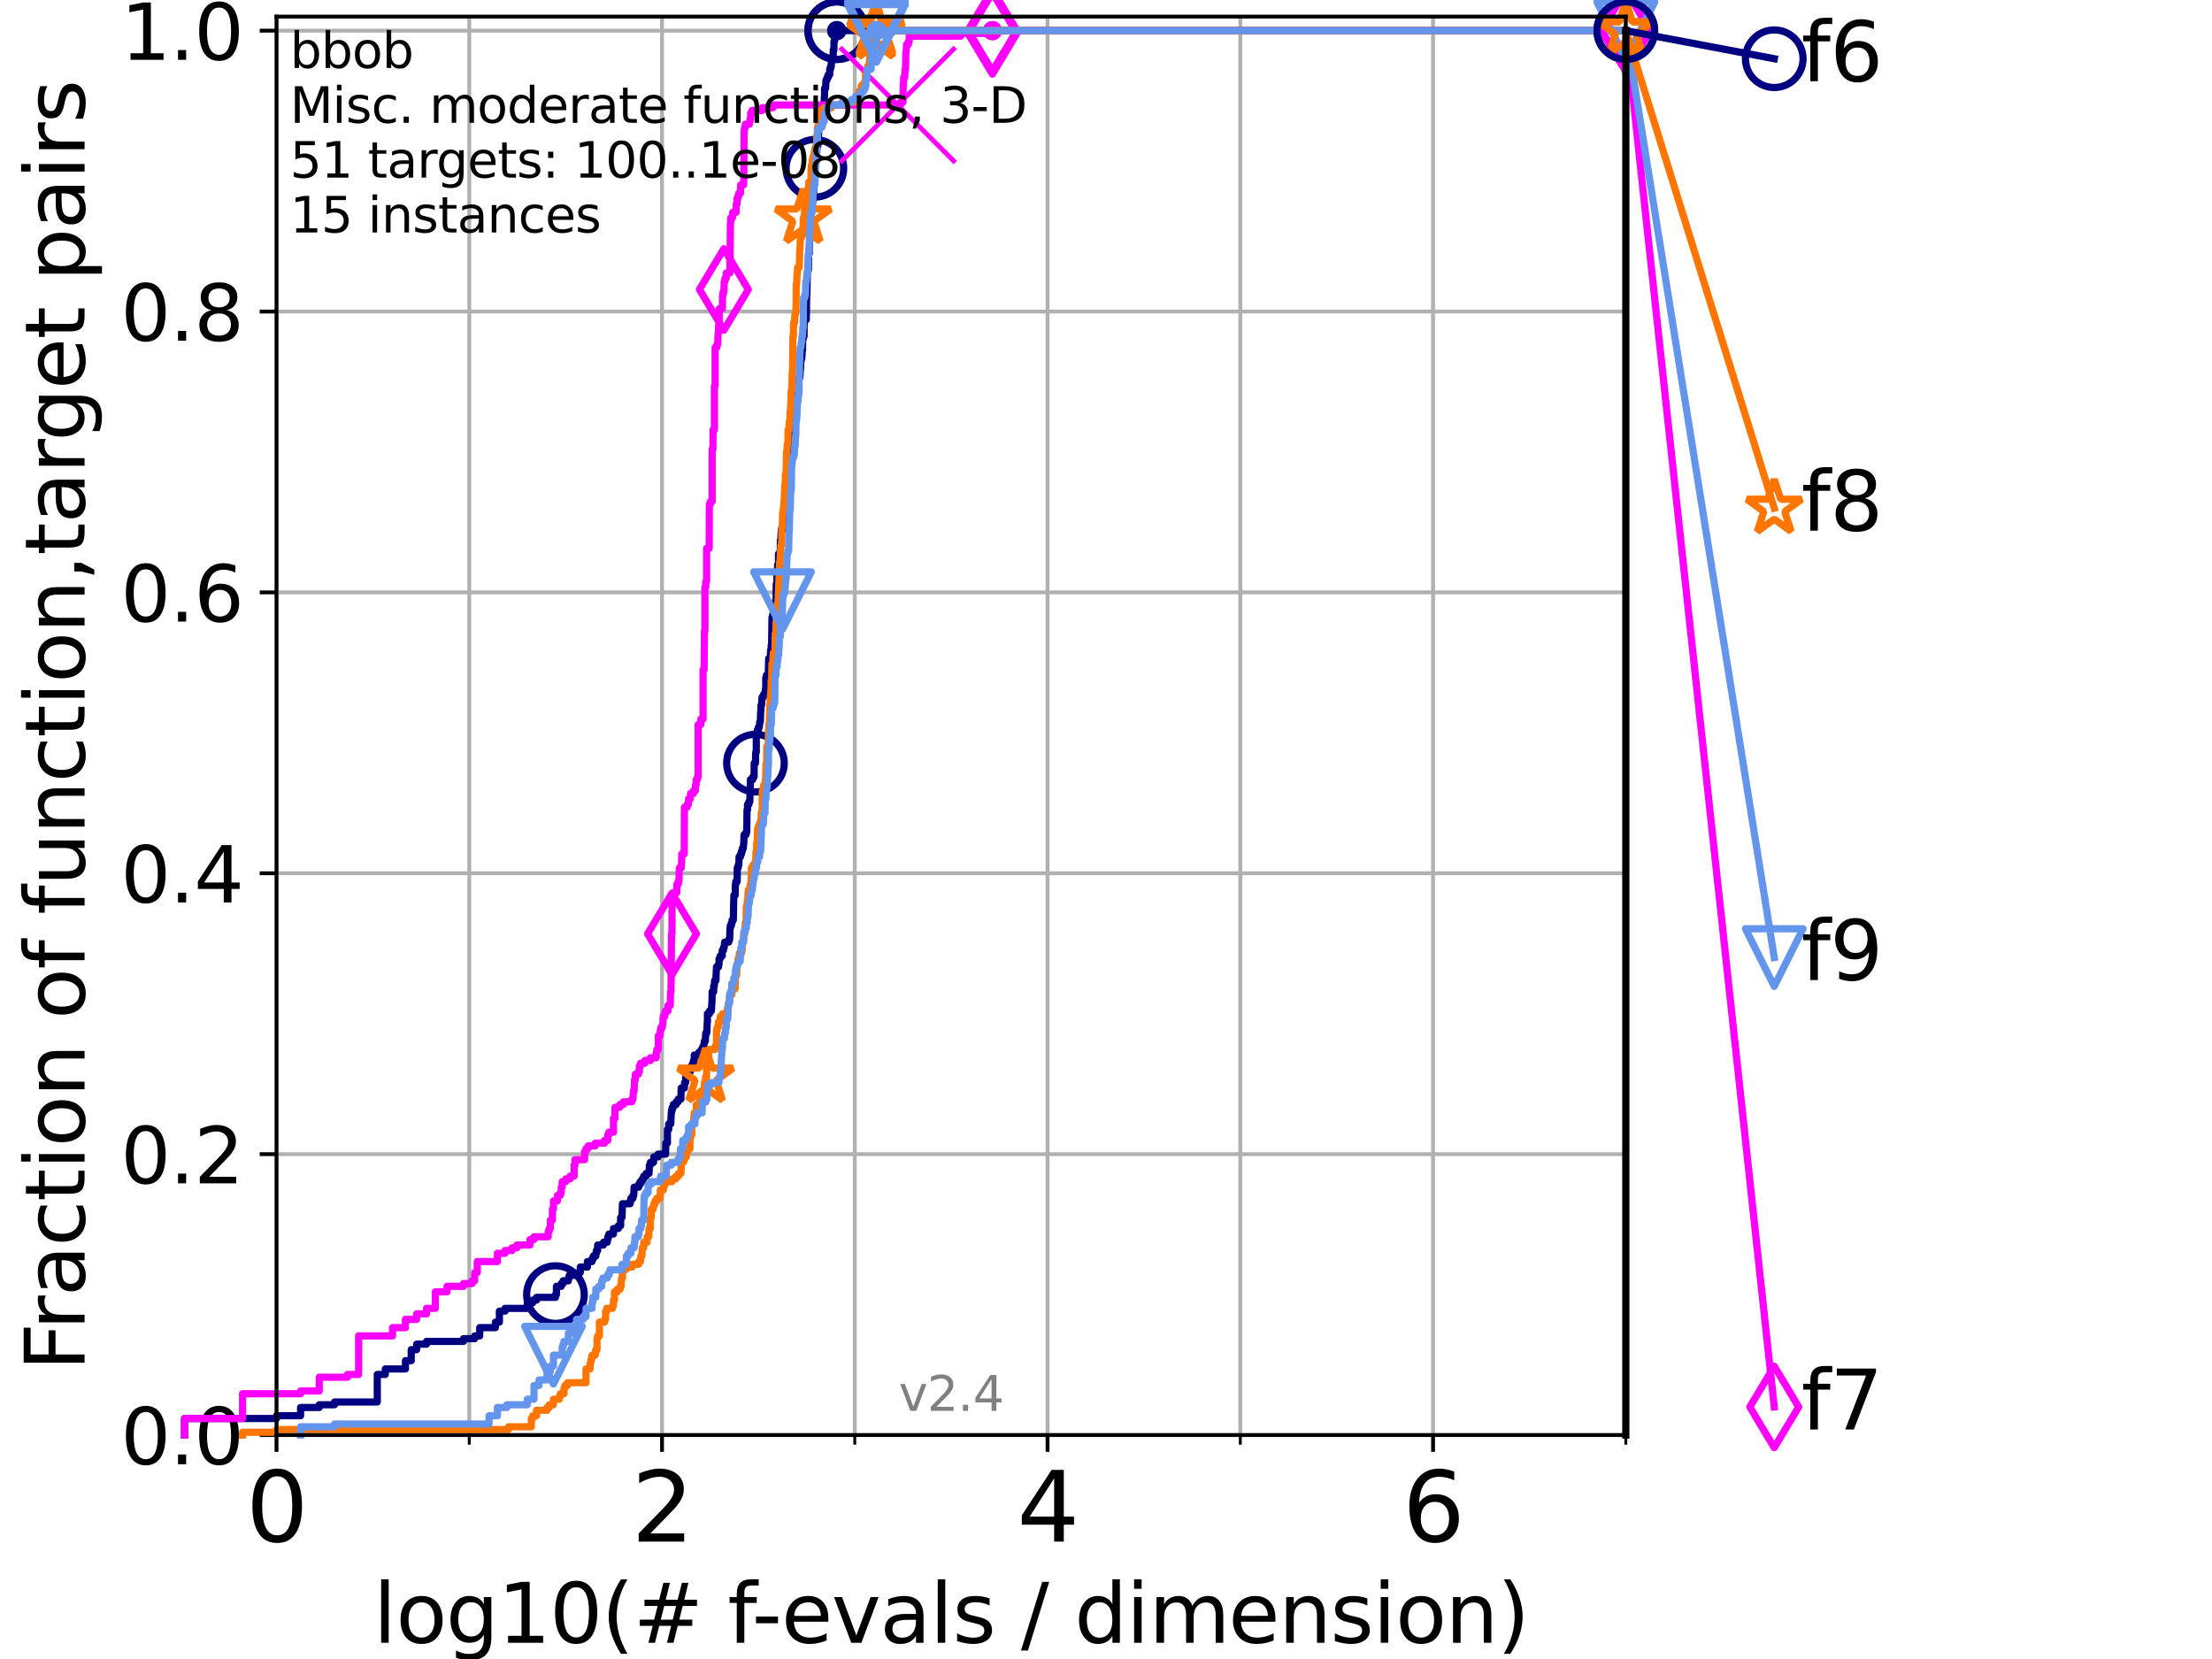 <?xml version="1.0" encoding="utf-8" standalone="no"?>
<!DOCTYPE svg PUBLIC "-//W3C//DTD SVG 1.1//EN"
  "http://www.w3.org/Graphics/SVG/1.1/DTD/svg11.dtd">
<svg height="345.6pt" version="1.1" viewBox="0 0 460.8 345.6" width="460.8pt" xmlns="http://www.w3.org/2000/svg" xmlns:xlink="http://www.w3.org/1999/xlink">
 <defs>
  <style type="text/css">*{stroke-linecap:butt;stroke-linejoin:round;}</style>
 </defs>
 <g id="figure_1">
  <g id="patch_1">
   <path d="M 0 345.6 
L 460.8 345.6 
L 460.8 0 
L 0 0 
z
" style="fill:#ffffff;"/>
  </g>
  <g id="axes_1">
   <g id="patch_2">
    <path d="M 57.6 298.944 
L 338.688 298.944 
L 338.688 3.456 
L 57.6 3.456 
z
" style="fill:#ffffff;"/>
   </g>
   <g id="matplotlib.axis_1">
    <g id="xtick_1">
     <g id="line2d_1">
      <path clip-path="url(#p7fc89cbe24)" d="M 57.6 298.944 
L 57.6 3.456 
" style="fill:none;stroke:#b0b0b0;stroke-linecap:square;stroke-width:0.8;"/>
     </g>
     <g id="line2d_2">
      <defs>
       <path d="M 0 0 
L 0 3.5 
" id="md68d7596b3" style="stroke:#000000;stroke-width:0.8;"/>
      </defs>
      <g>
       <use style="stroke:#000000;stroke-width:0.8;" x="57.6" xlink:href="#md68d7596b3" y="298.944"/>
      </g>
     </g>
     <g id="text_1">
      <!-- 0 -->
      <g transform="translate(51.237 321.141)scale(0.2 -0.2)">
       <defs>
        <path d="M 2034 4250 
Q 1547 4250 1301 3770 
Q 1056 3291 1056 2328 
Q 1056 1369 1301 889 
Q 1547 409 2034 409 
Q 2525 409 2770 889 
Q 3016 1369 3016 2328 
Q 3016 3291 2770 3770 
Q 2525 4250 2034 4250 
z
M 2034 4750 
Q 2819 4750 3233 4129 
Q 3647 3509 3647 2328 
Q 3647 1150 3233 529 
Q 2819 -91 2034 -91 
Q 1250 -91 836 529 
Q 422 1150 422 2328 
Q 422 3509 836 4129 
Q 1250 4750 2034 4750 
z
" id="DejaVuSans-30" transform="scale(0.016)"/>
       </defs>
       <use xlink:href="#DejaVuSans-30"/>
      </g>
     </g>
    </g>
    <g id="xtick_2">
     <g id="line2d_3">
      <path clip-path="url(#p7fc89cbe24)" d="M 137.911 298.944 
L 137.911 3.456 
" style="fill:none;stroke:#b0b0b0;stroke-linecap:square;stroke-width:0.8;"/>
     </g>
     <g id="line2d_4">
      <g>
       <use style="stroke:#000000;stroke-width:0.8;" x="137.911" xlink:href="#md68d7596b3" y="298.944"/>
      </g>
     </g>
     <g id="text_2">
      <!-- 2 -->
      <g transform="translate(131.548 321.141)scale(0.2 -0.2)">
       <defs>
        <path d="M 1228 531 
L 3431 531 
L 3431 0 
L 469 0 
L 469 531 
Q 828 903 1448 1529 
Q 2069 2156 2228 2338 
Q 2531 2678 2651 2914 
Q 2772 3150 2772 3378 
Q 2772 3750 2511 3984 
Q 2250 4219 1831 4219 
Q 1534 4219 1204 4116 
Q 875 4013 500 3803 
L 500 4441 
Q 881 4594 1212 4672 
Q 1544 4750 1819 4750 
Q 2544 4750 2975 4387 
Q 3406 4025 3406 3419 
Q 3406 3131 3298 2873 
Q 3191 2616 2906 2266 
Q 2828 2175 2409 1742 
Q 1991 1309 1228 531 
z
" id="DejaVuSans-32" transform="scale(0.016)"/>
       </defs>
       <use xlink:href="#DejaVuSans-32"/>
      </g>
     </g>
    </g>
    <g id="xtick_3">
     <g id="line2d_5">
      <path clip-path="url(#p7fc89cbe24)" d="M 218.222 298.944 
L 218.222 3.456 
" style="fill:none;stroke:#b0b0b0;stroke-linecap:square;stroke-width:0.8;"/>
     </g>
     <g id="line2d_6">
      <g>
       <use style="stroke:#000000;stroke-width:0.8;" x="218.222" xlink:href="#md68d7596b3" y="298.944"/>
      </g>
     </g>
     <g id="text_3">
      <!-- 4 -->
      <g transform="translate(211.859 321.141)scale(0.2 -0.2)">
       <defs>
        <path d="M 2419 4116 
L 825 1625 
L 2419 1625 
L 2419 4116 
z
M 2253 4666 
L 3047 4666 
L 3047 1625 
L 3713 1625 
L 3713 1100 
L 3047 1100 
L 3047 0 
L 2419 0 
L 2419 1100 
L 313 1100 
L 313 1709 
L 2253 4666 
z
" id="DejaVuSans-34" transform="scale(0.016)"/>
       </defs>
       <use xlink:href="#DejaVuSans-34"/>
      </g>
     </g>
    </g>
    <g id="xtick_4">
     <g id="line2d_7">
      <path clip-path="url(#p7fc89cbe24)" d="M 298.533 298.944 
L 298.533 3.456 
" style="fill:none;stroke:#b0b0b0;stroke-linecap:square;stroke-width:0.8;"/>
     </g>
     <g id="line2d_8">
      <g>
       <use style="stroke:#000000;stroke-width:0.8;" x="298.533" xlink:href="#md68d7596b3" y="298.944"/>
      </g>
     </g>
     <g id="text_4">
      <!-- 6 -->
      <g transform="translate(292.17 321.141)scale(0.2 -0.2)">
       <defs>
        <path d="M 2113 2584 
Q 1688 2584 1439 2293 
Q 1191 2003 1191 1497 
Q 1191 994 1439 701 
Q 1688 409 2113 409 
Q 2538 409 2786 701 
Q 3034 994 3034 1497 
Q 3034 2003 2786 2293 
Q 2538 2584 2113 2584 
z
M 3366 4563 
L 3366 3988 
Q 3128 4100 2886 4159 
Q 2644 4219 2406 4219 
Q 1781 4219 1451 3797 
Q 1122 3375 1075 2522 
Q 1259 2794 1537 2939 
Q 1816 3084 2150 3084 
Q 2853 3084 3261 2657 
Q 3669 2231 3669 1497 
Q 3669 778 3244 343 
Q 2819 -91 2113 -91 
Q 1303 -91 875 529 
Q 447 1150 447 2328 
Q 447 3434 972 4092 
Q 1497 4750 2381 4750 
Q 2619 4750 2861 4703 
Q 3103 4656 3366 4563 
z
" id="DejaVuSans-36" transform="scale(0.016)"/>
       </defs>
       <use xlink:href="#DejaVuSans-36"/>
      </g>
     </g>
    </g>
    <g id="xtick_5">
     <g id="line2d_9">
      <path clip-path="url(#p7fc89cbe24)" d="M 97.755 298.944 
L 97.755 3.456 
" style="fill:none;stroke:#b0b0b0;stroke-linecap:square;stroke-width:0.8;"/>
     </g>
     <g id="line2d_10">
      <defs>
       <path d="M 0 0 
L 0 2 
" id="mc58ff36887" style="stroke:#000000;stroke-width:0.6;"/>
      </defs>
      <g>
       <use style="stroke:#000000;stroke-width:0.6;" x="97.755" xlink:href="#mc58ff36887" y="298.944"/>
      </g>
     </g>
    </g>
    <g id="xtick_6">
     <g id="line2d_11">
      <path clip-path="url(#p7fc89cbe24)" d="M 178.066 298.944 
L 178.066 3.456 
" style="fill:none;stroke:#b0b0b0;stroke-linecap:square;stroke-width:0.8;"/>
     </g>
     <g id="line2d_12">
      <g>
       <use style="stroke:#000000;stroke-width:0.6;" x="178.066" xlink:href="#mc58ff36887" y="298.944"/>
      </g>
     </g>
    </g>
    <g id="xtick_7">
     <g id="line2d_13">
      <path clip-path="url(#p7fc89cbe24)" d="M 258.377 298.944 
L 258.377 3.456 
" style="fill:none;stroke:#b0b0b0;stroke-linecap:square;stroke-width:0.8;"/>
     </g>
     <g id="line2d_14">
      <g>
       <use style="stroke:#000000;stroke-width:0.6;" x="258.377" xlink:href="#mc58ff36887" y="298.944"/>
      </g>
     </g>
    </g>
    <g id="xtick_8">
     <g id="line2d_15">
      <path clip-path="url(#p7fc89cbe24)" d="M 338.688 298.944 
L 338.688 3.456 
" style="fill:none;stroke:#b0b0b0;stroke-linecap:square;stroke-width:0.8;"/>
     </g>
     <g id="line2d_16">
      <g>
       <use style="stroke:#000000;stroke-width:0.6;" x="338.688" xlink:href="#mc58ff36887" y="298.944"/>
      </g>
     </g>
    </g>
    <g id="text_5">
     <!-- log10(# f-evals / dimension) -->
     <g transform="translate(77.764 342.218)scale(0.17 -0.17)">
      <defs>
       <path d="M 603 4863 
L 1178 4863 
L 1178 0 
L 603 0 
L 603 4863 
z
" id="DejaVuSans-6c" transform="scale(0.016)"/>
       <path d="M 1959 3097 
Q 1497 3097 1228 2736 
Q 959 2375 959 1747 
Q 959 1119 1226 758 
Q 1494 397 1959 397 
Q 2419 397 2687 759 
Q 2956 1122 2956 1747 
Q 2956 2369 2687 2733 
Q 2419 3097 1959 3097 
z
M 1959 3584 
Q 2709 3584 3137 3096 
Q 3566 2609 3566 1747 
Q 3566 888 3137 398 
Q 2709 -91 1959 -91 
Q 1206 -91 779 398 
Q 353 888 353 1747 
Q 353 2609 779 3096 
Q 1206 3584 1959 3584 
z
" id="DejaVuSans-6f" transform="scale(0.016)"/>
       <path d="M 2906 1791 
Q 2906 2416 2648 2759 
Q 2391 3103 1925 3103 
Q 1463 3103 1205 2759 
Q 947 2416 947 1791 
Q 947 1169 1205 825 
Q 1463 481 1925 481 
Q 2391 481 2648 825 
Q 2906 1169 2906 1791 
z
M 3481 434 
Q 3481 -459 3084 -895 
Q 2688 -1331 1869 -1331 
Q 1566 -1331 1297 -1286 
Q 1028 -1241 775 -1147 
L 775 -588 
Q 1028 -725 1275 -790 
Q 1522 -856 1778 -856 
Q 2344 -856 2625 -561 
Q 2906 -266 2906 331 
L 2906 616 
Q 2728 306 2450 153 
Q 2172 0 1784 0 
Q 1141 0 747 490 
Q 353 981 353 1791 
Q 353 2603 747 3093 
Q 1141 3584 1784 3584 
Q 2172 3584 2450 3431 
Q 2728 3278 2906 2969 
L 2906 3500 
L 3481 3500 
L 3481 434 
z
" id="DejaVuSans-67" transform="scale(0.016)"/>
       <path d="M 794 531 
L 1825 531 
L 1825 4091 
L 703 3866 
L 703 4441 
L 1819 4666 
L 2450 4666 
L 2450 531 
L 3481 531 
L 3481 0 
L 794 0 
L 794 531 
z
" id="DejaVuSans-31" transform="scale(0.016)"/>
       <path d="M 1984 4856 
Q 1566 4138 1362 3434 
Q 1159 2731 1159 2009 
Q 1159 1288 1364 580 
Q 1569 -128 1984 -844 
L 1484 -844 
Q 1016 -109 783 600 
Q 550 1309 550 2009 
Q 550 2706 781 3412 
Q 1013 4119 1484 4856 
L 1984 4856 
z
" id="DejaVuSans-28" transform="scale(0.016)"/>
       <path d="M 3272 2816 
L 2363 2816 
L 2100 1772 
L 3016 1772 
L 3272 2816 
z
M 2803 4594 
L 2478 3297 
L 3391 3297 
L 3719 4594 
L 4219 4594 
L 3897 3297 
L 4872 3297 
L 4872 2816 
L 3775 2816 
L 3519 1772 
L 4513 1772 
L 4513 1294 
L 3397 1294 
L 3072 0 
L 2572 0 
L 2894 1294 
L 1978 1294 
L 1656 0 
L 1153 0 
L 1478 1294 
L 494 1294 
L 494 1772 
L 1594 1772 
L 1856 2816 
L 850 2816 
L 850 3297 
L 1978 3297 
L 2297 4594 
L 2803 4594 
z
" id="DejaVuSans-23" transform="scale(0.016)"/>
       <path id="DejaVuSans-20" transform="scale(0.016)"/>
       <path d="M 2375 4863 
L 2375 4384 
L 1825 4384 
Q 1516 4384 1395 4259 
Q 1275 4134 1275 3809 
L 1275 3500 
L 2222 3500 
L 2222 3053 
L 1275 3053 
L 1275 0 
L 697 0 
L 697 3053 
L 147 3053 
L 147 3500 
L 697 3500 
L 697 3744 
Q 697 4328 969 4595 
Q 1241 4863 1831 4863 
L 2375 4863 
z
" id="DejaVuSans-66" transform="scale(0.016)"/>
       <path d="M 313 2009 
L 1997 2009 
L 1997 1497 
L 313 1497 
L 313 2009 
z
" id="DejaVuSans-2d" transform="scale(0.016)"/>
       <path d="M 3597 1894 
L 3597 1613 
L 953 1613 
Q 991 1019 1311 708 
Q 1631 397 2203 397 
Q 2534 397 2845 478 
Q 3156 559 3463 722 
L 3463 178 
Q 3153 47 2828 -22 
Q 2503 -91 2169 -91 
Q 1331 -91 842 396 
Q 353 884 353 1716 
Q 353 2575 817 3079 
Q 1281 3584 2069 3584 
Q 2775 3584 3186 3129 
Q 3597 2675 3597 1894 
z
M 3022 2063 
Q 3016 2534 2758 2815 
Q 2500 3097 2075 3097 
Q 1594 3097 1305 2825 
Q 1016 2553 972 2059 
L 3022 2063 
z
" id="DejaVuSans-65" transform="scale(0.016)"/>
       <path d="M 191 3500 
L 800 3500 
L 1894 563 
L 2988 3500 
L 3597 3500 
L 2284 0 
L 1503 0 
L 191 3500 
z
" id="DejaVuSans-76" transform="scale(0.016)"/>
       <path d="M 2194 1759 
Q 1497 1759 1228 1600 
Q 959 1441 959 1056 
Q 959 750 1161 570 
Q 1363 391 1709 391 
Q 2188 391 2477 730 
Q 2766 1069 2766 1631 
L 2766 1759 
L 2194 1759 
z
M 3341 1997 
L 3341 0 
L 2766 0 
L 2766 531 
Q 2569 213 2275 61 
Q 1981 -91 1556 -91 
Q 1019 -91 701 211 
Q 384 513 384 1019 
Q 384 1609 779 1909 
Q 1175 2209 1959 2209 
L 2766 2209 
L 2766 2266 
Q 2766 2663 2505 2880 
Q 2244 3097 1772 3097 
Q 1472 3097 1187 3025 
Q 903 2953 641 2809 
L 641 3341 
Q 956 3463 1253 3523 
Q 1550 3584 1831 3584 
Q 2591 3584 2966 3190 
Q 3341 2797 3341 1997 
z
" id="DejaVuSans-61" transform="scale(0.016)"/>
       <path d="M 2834 3397 
L 2834 2853 
Q 2591 2978 2328 3040 
Q 2066 3103 1784 3103 
Q 1356 3103 1142 2972 
Q 928 2841 928 2578 
Q 928 2378 1081 2264 
Q 1234 2150 1697 2047 
L 1894 2003 
Q 2506 1872 2764 1633 
Q 3022 1394 3022 966 
Q 3022 478 2636 193 
Q 2250 -91 1575 -91 
Q 1294 -91 989 -36 
Q 684 19 347 128 
L 347 722 
Q 666 556 975 473 
Q 1284 391 1588 391 
Q 1994 391 2212 530 
Q 2431 669 2431 922 
Q 2431 1156 2273 1281 
Q 2116 1406 1581 1522 
L 1381 1569 
Q 847 1681 609 1914 
Q 372 2147 372 2553 
Q 372 3047 722 3315 
Q 1072 3584 1716 3584 
Q 2034 3584 2315 3537 
Q 2597 3491 2834 3397 
z
" id="DejaVuSans-73" transform="scale(0.016)"/>
       <path d="M 1625 4666 
L 2156 4666 
L 531 -594 
L 0 -594 
L 1625 4666 
z
" id="DejaVuSans-2f" transform="scale(0.016)"/>
       <path d="M 2906 2969 
L 2906 4863 
L 3481 4863 
L 3481 0 
L 2906 0 
L 2906 525 
Q 2725 213 2448 61 
Q 2172 -91 1784 -91 
Q 1150 -91 751 415 
Q 353 922 353 1747 
Q 353 2572 751 3078 
Q 1150 3584 1784 3584 
Q 2172 3584 2448 3432 
Q 2725 3281 2906 2969 
z
M 947 1747 
Q 947 1113 1208 752 
Q 1469 391 1925 391 
Q 2381 391 2643 752 
Q 2906 1113 2906 1747 
Q 2906 2381 2643 2742 
Q 2381 3103 1925 3103 
Q 1469 3103 1208 2742 
Q 947 2381 947 1747 
z
" id="DejaVuSans-64" transform="scale(0.016)"/>
       <path d="M 603 3500 
L 1178 3500 
L 1178 0 
L 603 0 
L 603 3500 
z
M 603 4863 
L 1178 4863 
L 1178 4134 
L 603 4134 
L 603 4863 
z
" id="DejaVuSans-69" transform="scale(0.016)"/>
       <path d="M 3328 2828 
Q 3544 3216 3844 3400 
Q 4144 3584 4550 3584 
Q 5097 3584 5394 3201 
Q 5691 2819 5691 2113 
L 5691 0 
L 5113 0 
L 5113 2094 
Q 5113 2597 4934 2840 
Q 4756 3084 4391 3084 
Q 3944 3084 3684 2787 
Q 3425 2491 3425 1978 
L 3425 0 
L 2847 0 
L 2847 2094 
Q 2847 2600 2669 2842 
Q 2491 3084 2119 3084 
Q 1678 3084 1418 2786 
Q 1159 2488 1159 1978 
L 1159 0 
L 581 0 
L 581 3500 
L 1159 3500 
L 1159 2956 
Q 1356 3278 1631 3431 
Q 1906 3584 2284 3584 
Q 2666 3584 2933 3390 
Q 3200 3197 3328 2828 
z
" id="DejaVuSans-6d" transform="scale(0.016)"/>
       <path d="M 3513 2113 
L 3513 0 
L 2938 0 
L 2938 2094 
Q 2938 2591 2744 2837 
Q 2550 3084 2163 3084 
Q 1697 3084 1428 2787 
Q 1159 2491 1159 1978 
L 1159 0 
L 581 0 
L 581 3500 
L 1159 3500 
L 1159 2956 
Q 1366 3272 1645 3428 
Q 1925 3584 2291 3584 
Q 2894 3584 3203 3211 
Q 3513 2838 3513 2113 
z
" id="DejaVuSans-6e" transform="scale(0.016)"/>
       <path d="M 513 4856 
L 1013 4856 
Q 1481 4119 1714 3412 
Q 1947 2706 1947 2009 
Q 1947 1309 1714 600 
Q 1481 -109 1013 -844 
L 513 -844 
Q 928 -128 1133 580 
Q 1338 1288 1338 2009 
Q 1338 2731 1133 3434 
Q 928 4138 513 4856 
z
" id="DejaVuSans-29" transform="scale(0.016)"/>
      </defs>
      <use xlink:href="#DejaVuSans-6c"/>
      <use x="27.783" xlink:href="#DejaVuSans-6f"/>
      <use x="88.965" xlink:href="#DejaVuSans-67"/>
      <use x="152.441" xlink:href="#DejaVuSans-31"/>
      <use x="216.064" xlink:href="#DejaVuSans-30"/>
      <use x="279.688" xlink:href="#DejaVuSans-28"/>
      <use x="318.701" xlink:href="#DejaVuSans-23"/>
      <use x="402.49" xlink:href="#DejaVuSans-20"/>
      <use x="434.277" xlink:href="#DejaVuSans-66"/>
      <use x="463.982" xlink:href="#DejaVuSans-2d"/>
      <use x="500.066" xlink:href="#DejaVuSans-65"/>
      <use x="561.59" xlink:href="#DejaVuSans-76"/>
      <use x="620.77" xlink:href="#DejaVuSans-61"/>
      <use x="682.049" xlink:href="#DejaVuSans-6c"/>
      <use x="709.832" xlink:href="#DejaVuSans-73"/>
      <use x="761.932" xlink:href="#DejaVuSans-20"/>
      <use x="793.719" xlink:href="#DejaVuSans-2f"/>
      <use x="827.41" xlink:href="#DejaVuSans-20"/>
      <use x="859.197" xlink:href="#DejaVuSans-64"/>
      <use x="922.674" xlink:href="#DejaVuSans-69"/>
      <use x="950.457" xlink:href="#DejaVuSans-6d"/>
      <use x="1047.869" xlink:href="#DejaVuSans-65"/>
      <use x="1109.393" xlink:href="#DejaVuSans-6e"/>
      <use x="1172.771" xlink:href="#DejaVuSans-73"/>
      <use x="1224.871" xlink:href="#DejaVuSans-69"/>
      <use x="1252.654" xlink:href="#DejaVuSans-6f"/>
      <use x="1313.836" xlink:href="#DejaVuSans-6e"/>
      <use x="1377.215" xlink:href="#DejaVuSans-29"/>
     </g>
    </g>
   </g>
   <g id="matplotlib.axis_2">
    <g id="ytick_1">
     <g id="line2d_17">
      <path clip-path="url(#p7fc89cbe24)" d="M 57.6 298.944 
L 338.688 298.944 
" style="fill:none;stroke:#b0b0b0;stroke-linecap:square;stroke-width:0.8;"/>
     </g>
     <g id="line2d_18">
      <defs>
       <path d="M 0 0 
L -3.5 0 
" id="mde976ba496" style="stroke:#000000;stroke-width:0.8;"/>
      </defs>
      <g>
       <use style="stroke:#000000;stroke-width:0.8;" x="57.6" xlink:href="#mde976ba496" y="298.944"/>
      </g>
     </g>
     <g id="text_6">
      <!-- 0.0 -->
      <g transform="translate(25.155 305.023)scale(0.16 -0.16)">
       <defs>
        <path d="M 684 794 
L 1344 794 
L 1344 0 
L 684 0 
L 684 794 
z
" id="DejaVuSans-2e" transform="scale(0.016)"/>
       </defs>
       <use xlink:href="#DejaVuSans-30"/>
       <use x="63.623" xlink:href="#DejaVuSans-2e"/>
       <use x="95.41" xlink:href="#DejaVuSans-30"/>
      </g>
     </g>
    </g>
    <g id="ytick_2">
     <g id="line2d_19">
      <path clip-path="url(#p7fc89cbe24)" d="M 57.6 240.432 
L 338.688 240.432 
" style="fill:none;stroke:#b0b0b0;stroke-linecap:square;stroke-width:0.8;"/>
     </g>
     <g id="line2d_20">
      <g>
       <use style="stroke:#000000;stroke-width:0.8;" x="57.6" xlink:href="#mde976ba496" y="240.432"/>
      </g>
     </g>
     <g id="text_7">
      <!-- 0.2 -->
      <g transform="translate(25.155 246.51)scale(0.16 -0.16)">
       <use xlink:href="#DejaVuSans-30"/>
       <use x="63.623" xlink:href="#DejaVuSans-2e"/>
       <use x="95.41" xlink:href="#DejaVuSans-32"/>
      </g>
     </g>
    </g>
    <g id="ytick_3">
     <g id="line2d_21">
      <path clip-path="url(#p7fc89cbe24)" d="M 57.6 181.919 
L 338.688 181.919 
" style="fill:none;stroke:#b0b0b0;stroke-linecap:square;stroke-width:0.8;"/>
     </g>
     <g id="line2d_22">
      <g>
       <use style="stroke:#000000;stroke-width:0.8;" x="57.6" xlink:href="#mde976ba496" y="181.919"/>
      </g>
     </g>
     <g id="text_8">
      <!-- 0.4 -->
      <g transform="translate(25.155 187.998)scale(0.16 -0.16)">
       <use xlink:href="#DejaVuSans-30"/>
       <use x="63.623" xlink:href="#DejaVuSans-2e"/>
       <use x="95.41" xlink:href="#DejaVuSans-34"/>
      </g>
     </g>
    </g>
    <g id="ytick_4">
     <g id="line2d_23">
      <path clip-path="url(#p7fc89cbe24)" d="M 57.6 123.407 
L 338.688 123.407 
" style="fill:none;stroke:#b0b0b0;stroke-linecap:square;stroke-width:0.8;"/>
     </g>
     <g id="line2d_24">
      <g>
       <use style="stroke:#000000;stroke-width:0.8;" x="57.6" xlink:href="#mde976ba496" y="123.407"/>
      </g>
     </g>
     <g id="text_9">
      <!-- 0.6 -->
      <g transform="translate(25.155 129.485)scale(0.16 -0.16)">
       <use xlink:href="#DejaVuSans-30"/>
       <use x="63.623" xlink:href="#DejaVuSans-2e"/>
       <use x="95.41" xlink:href="#DejaVuSans-36"/>
      </g>
     </g>
    </g>
    <g id="ytick_5">
     <g id="line2d_25">
      <path clip-path="url(#p7fc89cbe24)" d="M 57.6 64.894 
L 338.688 64.894 
" style="fill:none;stroke:#b0b0b0;stroke-linecap:square;stroke-width:0.8;"/>
     </g>
     <g id="line2d_26">
      <g>
       <use style="stroke:#000000;stroke-width:0.8;" x="57.6" xlink:href="#mde976ba496" y="64.894"/>
      </g>
     </g>
     <g id="text_10">
      <!-- 0.8 -->
      <g transform="translate(25.155 70.973)scale(0.16 -0.16)">
       <defs>
        <path d="M 2034 2216 
Q 1584 2216 1326 1975 
Q 1069 1734 1069 1313 
Q 1069 891 1326 650 
Q 1584 409 2034 409 
Q 2484 409 2743 651 
Q 3003 894 3003 1313 
Q 3003 1734 2745 1975 
Q 2488 2216 2034 2216 
z
M 1403 2484 
Q 997 2584 770 2862 
Q 544 3141 544 3541 
Q 544 4100 942 4425 
Q 1341 4750 2034 4750 
Q 2731 4750 3128 4425 
Q 3525 4100 3525 3541 
Q 3525 3141 3298 2862 
Q 3072 2584 2669 2484 
Q 3125 2378 3379 2068 
Q 3634 1759 3634 1313 
Q 3634 634 3220 271 
Q 2806 -91 2034 -91 
Q 1263 -91 848 271 
Q 434 634 434 1313 
Q 434 1759 690 2068 
Q 947 2378 1403 2484 
z
M 1172 3481 
Q 1172 3119 1398 2916 
Q 1625 2713 2034 2713 
Q 2441 2713 2670 2916 
Q 2900 3119 2900 3481 
Q 2900 3844 2670 4047 
Q 2441 4250 2034 4250 
Q 1625 4250 1398 4047 
Q 1172 3844 1172 3481 
z
" id="DejaVuSans-38" transform="scale(0.016)"/>
       </defs>
       <use xlink:href="#DejaVuSans-30"/>
       <use x="63.623" xlink:href="#DejaVuSans-2e"/>
       <use x="95.41" xlink:href="#DejaVuSans-38"/>
      </g>
     </g>
    </g>
    <g id="ytick_6">
     <g id="line2d_27">
      <path clip-path="url(#p7fc89cbe24)" d="M 57.6 6.382 
L 338.688 6.382 
" style="fill:none;stroke:#b0b0b0;stroke-linecap:square;stroke-width:0.8;"/>
     </g>
     <g id="line2d_28">
      <g>
       <use style="stroke:#000000;stroke-width:0.8;" x="57.6" xlink:href="#mde976ba496" y="6.382"/>
      </g>
     </g>
     <g id="text_11">
      <!-- 1.0 -->
      <g transform="translate(25.155 12.46)scale(0.16 -0.16)">
       <use xlink:href="#DejaVuSans-31"/>
       <use x="63.623" xlink:href="#DejaVuSans-2e"/>
       <use x="95.41" xlink:href="#DejaVuSans-30"/>
      </g>
     </g>
    </g>
    <g id="text_12">
     <!-- Fraction of function,target pairs -->
     <g transform="translate(17.62 285.585)rotate(-90)scale(0.17 -0.17)">
      <defs>
       <path d="M 628 4666 
L 3309 4666 
L 3309 4134 
L 1259 4134 
L 1259 2759 
L 3109 2759 
L 3109 2228 
L 1259 2228 
L 1259 0 
L 628 0 
L 628 4666 
z
" id="DejaVuSans-46" transform="scale(0.016)"/>
       <path d="M 2631 2963 
Q 2534 3019 2420 3045 
Q 2306 3072 2169 3072 
Q 1681 3072 1420 2755 
Q 1159 2438 1159 1844 
L 1159 0 
L 581 0 
L 581 3500 
L 1159 3500 
L 1159 2956 
Q 1341 3275 1631 3429 
Q 1922 3584 2338 3584 
Q 2397 3584 2469 3576 
Q 2541 3569 2628 3553 
L 2631 2963 
z
" id="DejaVuSans-72" transform="scale(0.016)"/>
       <path d="M 3122 3366 
L 3122 2828 
Q 2878 2963 2633 3030 
Q 2388 3097 2138 3097 
Q 1578 3097 1268 2742 
Q 959 2388 959 1747 
Q 959 1106 1268 751 
Q 1578 397 2138 397 
Q 2388 397 2633 464 
Q 2878 531 3122 666 
L 3122 134 
Q 2881 22 2623 -34 
Q 2366 -91 2075 -91 
Q 1284 -91 818 406 
Q 353 903 353 1747 
Q 353 2603 823 3093 
Q 1294 3584 2113 3584 
Q 2378 3584 2631 3529 
Q 2884 3475 3122 3366 
z
" id="DejaVuSans-63" transform="scale(0.016)"/>
       <path d="M 1172 4494 
L 1172 3500 
L 2356 3500 
L 2356 3053 
L 1172 3053 
L 1172 1153 
Q 1172 725 1289 603 
Q 1406 481 1766 481 
L 2356 481 
L 2356 0 
L 1766 0 
Q 1100 0 847 248 
Q 594 497 594 1153 
L 594 3053 
L 172 3053 
L 172 3500 
L 594 3500 
L 594 4494 
L 1172 4494 
z
" id="DejaVuSans-74" transform="scale(0.016)"/>
       <path d="M 544 1381 
L 544 3500 
L 1119 3500 
L 1119 1403 
Q 1119 906 1312 657 
Q 1506 409 1894 409 
Q 2359 409 2629 706 
Q 2900 1003 2900 1516 
L 2900 3500 
L 3475 3500 
L 3475 0 
L 2900 0 
L 2900 538 
Q 2691 219 2414 64 
Q 2138 -91 1772 -91 
Q 1169 -91 856 284 
Q 544 659 544 1381 
z
M 1991 3584 
L 1991 3584 
z
" id="DejaVuSans-75" transform="scale(0.016)"/>
       <path d="M 750 794 
L 1409 794 
L 1409 256 
L 897 -744 
L 494 -744 
L 750 256 
L 750 794 
z
" id="DejaVuSans-2c" transform="scale(0.016)"/>
       <path d="M 1159 525 
L 1159 -1331 
L 581 -1331 
L 581 3500 
L 1159 3500 
L 1159 2969 
Q 1341 3281 1617 3432 
Q 1894 3584 2278 3584 
Q 2916 3584 3314 3078 
Q 3713 2572 3713 1747 
Q 3713 922 3314 415 
Q 2916 -91 2278 -91 
Q 1894 -91 1617 61 
Q 1341 213 1159 525 
z
M 3116 1747 
Q 3116 2381 2855 2742 
Q 2594 3103 2138 3103 
Q 1681 3103 1420 2742 
Q 1159 2381 1159 1747 
Q 1159 1113 1420 752 
Q 1681 391 2138 391 
Q 2594 391 2855 752 
Q 3116 1113 3116 1747 
z
" id="DejaVuSans-70" transform="scale(0.016)"/>
      </defs>
      <use xlink:href="#DejaVuSans-46"/>
      <use x="50.27" xlink:href="#DejaVuSans-72"/>
      <use x="91.383" xlink:href="#DejaVuSans-61"/>
      <use x="152.662" xlink:href="#DejaVuSans-63"/>
      <use x="207.643" xlink:href="#DejaVuSans-74"/>
      <use x="246.852" xlink:href="#DejaVuSans-69"/>
      <use x="274.635" xlink:href="#DejaVuSans-6f"/>
      <use x="335.816" xlink:href="#DejaVuSans-6e"/>
      <use x="399.195" xlink:href="#DejaVuSans-20"/>
      <use x="430.982" xlink:href="#DejaVuSans-6f"/>
      <use x="492.164" xlink:href="#DejaVuSans-66"/>
      <use x="527.369" xlink:href="#DejaVuSans-20"/>
      <use x="559.156" xlink:href="#DejaVuSans-66"/>
      <use x="594.361" xlink:href="#DejaVuSans-75"/>
      <use x="657.74" xlink:href="#DejaVuSans-6e"/>
      <use x="721.119" xlink:href="#DejaVuSans-63"/>
      <use x="776.1" xlink:href="#DejaVuSans-74"/>
      <use x="815.309" xlink:href="#DejaVuSans-69"/>
      <use x="843.092" xlink:href="#DejaVuSans-6f"/>
      <use x="904.273" xlink:href="#DejaVuSans-6e"/>
      <use x="967.652" xlink:href="#DejaVuSans-2c"/>
      <use x="999.439" xlink:href="#DejaVuSans-74"/>
      <use x="1038.648" xlink:href="#DejaVuSans-61"/>
      <use x="1099.928" xlink:href="#DejaVuSans-72"/>
      <use x="1139.291" xlink:href="#DejaVuSans-67"/>
      <use x="1202.768" xlink:href="#DejaVuSans-65"/>
      <use x="1264.291" xlink:href="#DejaVuSans-74"/>
      <use x="1303.5" xlink:href="#DejaVuSans-20"/>
      <use x="1335.287" xlink:href="#DejaVuSans-70"/>
      <use x="1398.764" xlink:href="#DejaVuSans-61"/>
      <use x="1460.043" xlink:href="#DejaVuSans-69"/>
      <use x="1487.826" xlink:href="#DejaVuSans-72"/>
      <use x="1528.939" xlink:href="#DejaVuSans-73"/>
     </g>
    </g>
   </g>
   <g id="line2d_29">
    <defs>
     <path d="M 0 1.5 
C 0.398 1.5 0.779 1.342 1.061 1.061 
C 1.342 0.779 1.5 0.398 1.5 0 
C 1.5 -0.398 1.342 -0.779 1.061 -1.061 
C 0.779 -1.342 0.398 -1.5 0 -1.5 
C -0.398 -1.5 -0.779 -1.342 -1.061 -1.061 
C -1.342 -0.779 -1.5 -0.398 -1.5 0 
C -1.5 0.398 -1.342 0.779 -1.061 1.061 
C -0.779 1.342 -0.398 1.5 0 1.5 
z
" id="m4078d82a7c" style="stroke:#000080;"/>
    </defs>
    <g>
     <use style="fill:#000080;stroke:#000080;" x="174.312" xlink:href="#m4078d82a7c" y="6.382"/>
     <use style="fill:#000080;stroke:#000080;" x="174.312" xlink:href="#m4078d82a7c" y="6.382"/>
    </g>
   </g>
   <g id="line2d_30">
    <path d="M 38.441 298.944 
L 38.441 295.502 
L 57.6 295.502 
L 57.6 294.928 
L 62.617 294.928 
L 62.617 293.207 
L 66.508 293.207 
L 66.508 292.634 
L 69.688 292.634 
L 69.688 292.06 
L 78.596 292.06 
L 78.596 286.324 
L 80.259 286.324 
L 80.259 285.176 
L 84.464 285.176 
L 84.464 283.455 
L 85.667 283.455 
L 85.667 281.161 
L 86.793 281.161 
L 86.793 280.013 
L 88.847 280.013 
L 88.847 279.44 
L 96.552 279.44 
L 96.552 278.866 
L 98.881 278.866 
L 98.881 278.293 
L 99.938 278.293 
L 99.938 276.572 
L 103.203 276.572 
L 103.203 275.424 
L 104.034 275.424 
L 104.034 273.13 
L 105.21 273.13 
L 105.21 272.556 
L 109.843 272.556 
L 109.843 271.409 
L 110.969 271.409 
L 110.969 270.835 
L 111.768 270.835 
L 111.768 270.261 
L 115.711 270.261 
L 115.711 269.688 
L 115.918 269.688 
L 115.918 267.967 
L 116.914 267.967 
L 116.914 267.393 
L 117.298 267.393 
L 117.298 266.82 
L 118.4 266.82 
L 118.4 266.246 
L 118.577 266.246 
L 118.577 265.672 
L 120.572 265.672 
L 120.572 265.099 
L 120.883 265.099 
L 120.883 263.951 
L 122.362 263.951 
L 122.362 262.804 
L 123.327 262.804 
L 123.327 262.23 
L 123.594 262.23 
L 123.594 261.657 
L 124.114 261.657 
L 124.114 261.083 
L 124.242 261.083 
L 124.242 260.509 
L 124.495 260.509 
L 124.495 259.362 
L 125.706 259.362 
L 125.706 258.788 
L 126.507 258.788 
L 126.507 258.215 
L 126.618 258.215 
L 126.618 257.641 
L 126.839 257.641 
L 126.839 257.067 
L 127.799 257.067 
L 127.799 255.92 
L 128.808 255.92 
L 128.808 255.346 
L 129.291 255.346 
L 129.291 253.626 
L 129.574 253.626 
L 129.668 250.757 
L 131.27 250.757 
L 131.27 250.184 
L 131.44 250.184 
L 131.44 249.61 
L 131.856 249.61 
L 131.856 249.036 
L 132.02 249.036 
L 132.101 247.315 
L 133.048 247.315 
L 133.048 246.742 
L 133.353 246.742 
L 133.353 246.168 
L 133.8 246.168 
L 133.8 245.594 
L 134.092 245.594 
L 134.092 245.021 
L 134.591 245.021 
L 134.591 244.447 
L 135.213 244.447 
L 135.281 242.726 
L 135.482 242.726 
L 135.482 242.152 
L 136.138 242.152 
L 136.202 241.005 
L 137.077 241.005 
L 137.077 240.432 
L 138.651 240.432 
L 138.706 238.137 
L 139.036 238.137 
L 139.036 235.269 
L 139.307 235.269 
L 139.307 234.121 
L 139.731 234.121 
L 139.835 231.827 
L 139.887 231.827 
L 139.887 231.253 
L 140.042 231.253 
L 140.042 230.679 
L 140.247 230.679 
L 140.247 230.106 
L 140.847 230.106 
L 140.847 229.532 
L 141.283 229.532 
L 141.283 228.958 
L 141.849 228.958 
L 141.895 226.664 
L 142.576 226.664 
L 142.62 225.517 
L 142.84 225.517 
L 142.84 224.369 
L 143.187 224.369 
L 143.273 223.222 
L 143.82 223.222 
L 143.82 222.648 
L 143.985 222.648 
L 143.985 222.075 
L 144.31 222.075 
L 144.31 221.501 
L 144.471 221.501 
L 144.471 220.927 
L 144.63 220.927 
L 144.63 219.78 
L 145.591 219.78 
L 145.591 219.206 
L 146.107 219.206 
L 146.107 218.633 
L 146.396 218.633 
L 146.396 218.059 
L 146.609 218.059 
L 146.714 216.912 
L 146.924 216.912 
L 147.027 215.191 
L 147.233 215.191 
L 147.335 212.896 
L 147.369 212.896 
L 147.369 211.175 
L 147.803 211.175 
L 147.803 210.602 
L 148.194 210.602 
L 148.29 208.881 
L 148.322 208.881 
L 148.354 206.586 
L 148.671 206.586 
L 148.671 205.439 
L 148.796 205.439 
L 148.858 204.291 
L 149.135 204.291 
L 149.226 201.997 
L 149.257 201.997 
L 149.257 201.423 
L 149.676 201.423 
L 149.676 200.85 
L 149.794 200.85 
L 149.794 199.702 
L 150.028 199.702 
L 150.028 199.129 
L 150.458 199.129 
L 150.458 197.981 
L 150.711 197.981 
L 150.711 197.408 
L 150.85 197.408 
L 150.96 196.26 
L 151.819 196.26 
L 151.819 195.687 
L 152.001 195.687 
L 152.079 193.392 
L 152.13 193.392 
L 152.13 192.818 
L 152.36 192.818 
L 152.36 192.245 
L 152.512 192.245 
L 152.512 191.671 
L 152.762 191.671 
L 152.861 187.082 
L 152.885 187.082 
L 152.885 186.508 
L 153.13 186.508 
L 153.203 184.214 
L 153.275 184.214 
L 153.275 183.64 
L 153.562 183.64 
L 153.585 180.772 
L 153.774 180.772 
L 153.774 180.198 
L 153.914 180.198 
L 153.96 178.477 
L 154.258 178.477 
L 154.258 177.903 
L 154.462 177.903 
L 154.462 177.33 
L 154.641 177.33 
L 154.641 176.756 
L 154.819 176.756 
L 154.928 175.609 
L 154.95 175.609 
L 154.994 173.888 
L 155.425 173.888 
L 155.425 173.314 
L 155.574 173.314 
L 155.616 168.725 
L 155.721 168.725 
L 155.721 167.578 
L 156.011 167.578 
L 156.011 167.004 
L 156.196 167.004 
L 156.297 163.562 
L 156.318 163.562 
L 156.318 162.415 
L 156.796 162.415 
L 156.796 161.841 
L 157.089 161.841 
L 157.109 158.973 
L 157.377 158.973 
L 157.434 156.678 
L 157.548 156.678 
L 157.548 153.236 
L 157.754 153.236 
L 157.754 152.089 
L 157.976 152.089 
L 157.976 151.516 
L 158.177 151.516 
L 158.268 150.368 
L 158.394 150.368 
L 158.466 148.074 
L 158.519 148.074 
L 158.519 146.926 
L 158.644 146.926 
L 158.75 145.205 
L 159.081 145.205 
L 159.081 144.632 
L 159.389 144.632 
L 159.457 143.484 
L 159.524 143.484 
L 159.524 141.19 
L 159.675 141.19 
L 159.675 140.616 
L 160.038 140.616 
L 160.136 137.174 
L 160.442 137.174 
L 160.538 135.453 
L 160.601 135.453 
L 160.68 134.306 
L 160.743 134.306 
L 160.821 128.569 
L 160.977 128.569 
L 160.977 127.996 
L 161.1 127.996 
L 161.1 127.422 
L 161.238 127.422 
L 161.253 126.275 
L 161.511 126.275 
L 161.571 125.128 
L 161.66 125.128 
L 161.705 121.686 
L 161.809 121.686 
L 161.882 118.817 
L 161.985 118.817 
L 161.985 117.67 
L 162.174 117.67 
L 162.174 115.375 
L 162.532 115.375 
L 162.574 112.507 
L 162.645 112.507 
L 162.743 110.786 
L 162.785 110.786 
L 162.785 110.213 
L 163.321 110.213 
L 163.362 107.918 
L 163.456 107.918 
L 163.456 106.771 
L 163.576 106.771 
L 163.683 103.902 
L 163.789 103.902 
L 163.854 102.181 
L 163.972 102.181 
L 163.972 101.034 
L 164.154 101.034 
L 164.167 99.313 
L 164.346 99.313 
L 164.346 98.74 
L 164.474 98.74 
L 164.575 94.15 
L 164.612 94.15 
L 164.625 93.003 
L 164.725 93.003 
L 164.725 92.429 
L 164.85 92.429 
L 164.85 91.282 
L 165.096 91.282 
L 165.096 90.708 
L 165.291 90.708 
L 165.387 89.561 
L 165.459 89.561 
L 165.459 88.987 
L 165.638 88.987 
L 165.721 86.693 
L 165.862 86.693 
L 165.92 83.825 
L 166.14 83.825 
L 166.198 82.104 
L 166.335 82.104 
L 166.426 78.662 
L 166.629 78.662 
L 166.718 76.941 
L 166.763 76.941 
L 166.807 75.22 
L 166.884 75.22 
L 166.884 74.646 
L 167.027 74.646 
L 167.136 72.925 
L 167.18 72.925 
L 167.223 70.631 
L 167.331 70.631 
L 167.331 70.057 
L 167.492 70.057 
L 167.524 66.615 
L 167.965 66.615 
L 168.038 61.452 
L 168.089 61.452 
L 168.171 56.863 
L 168.263 56.863 
L 168.263 56.289 
L 168.406 56.289 
L 168.446 52.847 
L 168.577 52.847 
L 168.667 49.979 
L 168.736 49.979 
L 168.806 46.537 
L 168.875 46.537 
L 168.924 44.243 
L 169.031 44.243 
L 169.07 42.522 
L 169.177 42.522 
L 169.177 41.948 
L 169.37 41.948 
L 169.465 40.227 
L 169.484 40.227 
L 169.541 37.932 
L 169.598 37.932 
L 169.626 36.785 
L 169.758 36.785 
L 169.786 33.917 
L 169.944 33.917 
L 170.027 31.622 
L 170.156 31.622 
L 170.165 30.475 
L 170.365 30.475 
L 170.392 28.754 
L 170.491 28.754 
L 170.563 26.459 
L 170.616 26.459 
L 170.678 25.312 
L 171.203 25.312 
L 171.238 24.165 
L 171.366 24.165 
L 171.366 23.591 
L 171.629 23.591 
L 171.729 20.149 
L 171.771 20.149 
L 171.771 18.428 
L 171.987 18.428 
L 172.061 16.707 
L 172.281 16.707 
L 172.281 16.134 
L 172.53 16.134 
L 172.53 15.56 
L 172.847 15.56 
L 172.847 14.413 
L 173.011 14.413 
L 173.011 13.839 
L 173.173 13.839 
L 173.173 12.692 
L 173.425 12.692 
L 173.516 11.544 
L 173.576 11.544 
L 173.576 10.397 
L 173.726 10.397 
L 173.726 8.676 
L 173.837 8.676 
L 173.837 8.103 
L 173.985 8.103 
L 173.985 6.955 
L 174.312 6.955 
L 174.312 6.382 
L 338.688 6.382 
L 338.688 6.382 
" style="fill:none;stroke:#000080;stroke-linecap:square;stroke-width:1.5;"/>
   </g>
   <g id="line2d_31">
    <defs>
     <path d="M 0 6 
C 1.591 6 3.117 5.368 4.243 4.243 
C 5.368 3.117 6 1.591 6 0 
C 6 -1.591 5.368 -3.117 4.243 -4.243 
C 3.117 -5.368 1.591 -6 0 -6 
C -1.591 -6 -3.117 -5.368 -4.243 -4.243 
C -5.368 -3.117 -6 -1.591 -6 0 
C -6 1.591 -5.368 3.117 -4.243 4.243 
C -3.117 5.368 -1.591 6 0 6 
z
" id="m053e7a2a1a" style="stroke:#000080;stroke-width:1.5;"/>
    </defs>
    <g>
     <use style="fill-opacity:0;stroke:#000080;stroke-width:1.5;" x="115.711" xlink:href="#m053e7a2a1a" y="269.688"/>
     <use style="fill-opacity:0;stroke:#000080;stroke-width:1.5;" x="157.377" xlink:href="#m053e7a2a1a" y="158.973"/>
     <use style="fill-opacity:0;stroke:#000080;stroke-width:1.5;" x="169.758" xlink:href="#m053e7a2a1a" y="35.064"/>
     <use style="fill-opacity:0;stroke:#000080;stroke-width:1.5;" x="174.312" xlink:href="#m053e7a2a1a" y="6.382"/>
     <use style="fill-opacity:0;stroke:#000080;stroke-width:1.5;" x="174.312" xlink:href="#m053e7a2a1a" y="6.382"/>
     <use style="fill-opacity:0;stroke:#000080;stroke-width:1.5;" x="338.688" xlink:href="#m053e7a2a1a" y="6.382"/>
    </g>
   </g>
   <g id="line2d_32">
    <path style="fill:none;stroke:#000080;stroke-linecap:square;stroke-width:1.5;"/>
    <g/>
   </g>
   <g id="line2d_33">
    <defs>
     <path d="M 0 1.5 
C 0.398 1.5 0.779 1.342 1.061 1.061 
C 1.342 0.779 1.5 0.398 1.5 0 
C 1.5 -0.398 1.342 -0.779 1.061 -1.061 
C 0.779 -1.342 0.398 -1.5 0 -1.5 
C -0.398 -1.5 -0.779 -1.342 -1.061 -1.061 
C -1.342 -0.779 -1.5 -0.398 -1.5 0 
C -1.5 0.398 -1.342 0.779 -1.061 1.061 
C -0.779 1.342 -0.398 1.5 0 1.5 
z
" id="mbf16354cfe" style="stroke:#ff00ff;"/>
    </defs>
    <g>
     <use style="fill:#ff00ff;stroke:#ff00ff;" x="206.74" xlink:href="#mbf16354cfe" y="6.382"/>
     <use style="fill:#ff00ff;stroke:#ff00ff;" x="206.74" xlink:href="#mbf16354cfe" y="6.382"/>
    </g>
   </g>
   <g id="line2d_34">
    <path d="M 38.441 298.944 
L 38.441 295.502 
L 50.529 295.502 
L 50.529 290.339 
L 62.617 290.339 
L 62.617 289.766 
L 66.508 289.766 
L 66.508 286.897 
L 72.376 286.897 
L 72.376 286.324 
L 74.705 286.324 
L 74.705 278.293 
L 81.776 278.293 
L 81.776 276.572 
L 84.464 276.572 
L 84.464 274.851 
L 86.793 274.851 
L 86.793 273.703 
L 88.847 273.703 
L 88.847 272.556 
L 90.684 272.556 
L 90.684 269.114 
L 93.122 269.114 
L 93.122 267.967 
L 96.552 267.967 
L 96.552 267.393 
L 98.327 267.393 
L 98.327 266.82 
L 98.881 266.82 
L 98.881 265.099 
L 99.418 265.099 
L 99.418 262.804 
L 103.623 262.804 
L 103.623 261.083 
L 105.21 261.083 
L 105.21 260.509 
L 106.664 260.509 
L 106.664 259.936 
L 107.68 259.936 
L 107.68 259.362 
L 110.415 259.362 
L 110.415 258.215 
L 111.239 258.215 
L 111.239 257.641 
L 114.194 257.641 
L 114.194 256.494 
L 114.419 256.494 
L 114.419 255.92 
L 114.641 255.92 
L 114.641 254.199 
L 115.077 254.199 
L 115.077 251.905 
L 115.291 251.905 
L 115.291 250.184 
L 116.122 250.184 
L 116.122 249.036 
L 116.72 249.036 
L 116.72 248.463 
L 116.914 248.463 
L 116.914 247.315 
L 117.107 247.315 
L 117.107 246.168 
L 117.857 246.168 
L 117.857 245.594 
L 118.752 245.594 
L 118.752 245.021 
L 119.603 245.021 
L 119.603 242.726 
L 119.768 242.726 
L 119.768 241.579 
L 121.785 241.579 
L 121.785 239.858 
L 122.076 239.858 
L 122.076 239.284 
L 122.503 239.284 
L 122.503 238.711 
L 123.985 238.711 
L 123.985 238.137 
L 125.939 238.137 
L 125.939 237.563 
L 126.618 237.563 
L 126.618 236.416 
L 126.839 236.416 
L 126.839 235.842 
L 127.799 235.842 
L 127.799 232.974 
L 128.108 232.974 
L 128.108 230.679 
L 129.099 230.679 
L 129.099 230.106 
L 129.853 230.106 
L 129.853 229.532 
L 131.607 229.532 
L 131.607 228.958 
L 131.856 228.958 
L 131.938 227.238 
L 132.101 227.238 
L 132.182 224.943 
L 132.343 224.943 
L 132.343 223.796 
L 132.971 223.796 
L 132.971 223.222 
L 133.201 223.222 
L 133.201 222.075 
L 133.428 222.075 
L 133.428 221.501 
L 134.308 221.501 
L 134.308 220.927 
L 135.482 220.927 
L 135.482 220.354 
L 136.708 220.354 
L 136.708 219.206 
L 136.832 219.206 
L 136.832 218.633 
L 137.138 218.633 
L 137.138 215.765 
L 137.499 215.765 
L 137.559 214.617 
L 137.677 214.617 
L 137.677 214.044 
L 137.969 214.044 
L 137.969 213.47 
L 138.084 213.47 
L 138.142 211.749 
L 138.483 211.749 
L 138.483 211.175 
L 138.595 211.175 
L 138.595 210.602 
L 139.145 210.602 
L 139.145 209.454 
L 139.626 209.454 
L 139.678 206.586 
L 139.783 206.586 
L 139.887 194.539 
L 139.991 194.539 
L 139.991 186.508 
L 140.399 186.508 
L 140.399 185.935 
L 140.993 185.935 
L 140.993 184.214 
L 141.283 184.214 
L 141.283 183.64 
L 141.426 183.64 
L 141.521 180.772 
L 141.941 180.772 
L 142.033 177.903 
L 142.531 177.903 
L 142.576 168.151 
L 143.144 168.151 
L 143.144 167.578 
L 143.401 167.578 
L 143.443 166.43 
L 143.82 166.43 
L 143.862 165.283 
L 144.471 165.283 
L 144.471 164.709 
L 144.865 164.709 
L 144.865 163.562 
L 145.021 163.562 
L 145.021 162.415 
L 145.289 162.415 
L 145.289 161.841 
L 145.441 161.841 
L 145.441 150.942 
L 145.998 150.942 
L 145.998 149.795 
L 146.467 149.795 
L 146.467 139.469 
L 146.679 139.469 
L 146.749 131.438 
L 146.854 131.438 
L 146.854 122.259 
L 147.027 122.259 
L 147.027 121.112 
L 147.199 121.112 
L 147.199 114.228 
L 147.736 114.228 
L 147.77 105.05 
L 147.967 105.05 
L 147.967 104.476 
L 148.354 104.476 
L 148.354 93.577 
L 148.513 93.577 
L 148.545 89.561 
L 148.827 89.561 
L 148.827 80.383 
L 148.982 80.383 
L 148.982 72.352 
L 149.347 72.352 
L 149.347 71.778 
L 149.498 71.778 
L 149.587 69.483 
L 149.647 69.483 
L 149.706 67.762 
L 149.824 67.762 
L 149.824 64.32 
L 150.486 64.32 
L 150.514 61.452 
L 150.627 61.452 
L 150.627 60.879 
L 150.794 60.879 
L 150.877 58.584 
L 151.015 58.584 
L 151.015 58.01 
L 151.287 58.01 
L 151.287 56.863 
L 152.053 56.863 
L 152.156 46.537 
L 152.207 46.537 
L 152.207 45.39 
L 152.587 45.39 
L 152.637 44.243 
L 153.347 44.243 
L 153.371 42.522 
L 153.538 42.522 
L 153.538 41.374 
L 153.727 41.374 
L 153.727 40.801 
L 153.914 40.801 
L 153.914 40.227 
L 154.258 40.227 
L 154.281 38.506 
L 154.928 38.506 
L 155.016 27.033 
L 155.124 27.033 
L 155.124 26.459 
L 155.275 26.459 
L 155.275 25.886 
L 156.114 25.886 
L 156.114 25.312 
L 156.257 25.312 
L 156.257 24.738 
L 156.378 24.738 
L 156.378 23.591 
L 156.638 23.591 
L 156.638 23.018 
L 158.767 23.018 
L 158.767 22.444 
L 161.039 22.444 
L 161.039 21.87 
L 187.595 21.87 
L 187.595 21.297 
L 188.102 21.297 
L 188.174 17.281 
L 188.233 17.281 
L 188.249 16.134 
L 188.468 16.134 
L 188.548 14.413 
L 188.637 14.413 
L 188.703 10.971 
L 188.757 10.971 
L 188.861 9.25 
L 189.226 9.25 
L 189.226 8.676 
L 189.397 8.676 
L 189.397 7.529 
L 200.122 7.529 
L 200.122 6.955 
L 206.74 6.955 
L 206.74 6.382 
L 338.688 6.382 
L 338.688 6.382 
" style="fill:none;stroke:#ff00ff;stroke-linecap:square;stroke-width:1.5;"/>
   </g>
   <g id="line2d_35">
    <defs>
     <path d="M 0 8.485 
L 5.091 0 
L 0 -8.485 
L -5.091 0 
z
" id="m02032c704d" style="stroke:#ff00ff;stroke-linejoin:miter;stroke-width:1.5;"/>
    </defs>
    <g>
     <use style="fill-opacity:0;stroke:#ff00ff;stroke-linejoin:miter;stroke-width:1.5;" x="139.991" xlink:href="#m02032c704d" y="194.539"/>
     <use style="fill-opacity:0;stroke:#ff00ff;stroke-linejoin:miter;stroke-width:1.5;" x="150.794" xlink:href="#m02032c704d" y="60.305"/>
     <use style="fill-opacity:0;stroke:#ff00ff;stroke-linejoin:miter;stroke-width:1.5;" x="206.74" xlink:href="#m02032c704d" y="6.955"/>
     <use style="fill-opacity:0;stroke:#ff00ff;stroke-linejoin:miter;stroke-width:1.5;" x="206.74" xlink:href="#m02032c704d" y="6.382"/>
     <use style="fill-opacity:0;stroke:#ff00ff;stroke-linejoin:miter;stroke-width:1.5;" x="206.74" xlink:href="#m02032c704d" y="6.382"/>
     <use style="fill-opacity:0;stroke:#ff00ff;stroke-linejoin:miter;stroke-width:1.5;" x="338.688" xlink:href="#m02032c704d" y="6.382"/>
    </g>
   </g>
   <g id="line2d_36">
    <path style="fill:none;stroke:#ff00ff;stroke-linecap:square;stroke-width:1.5;"/>
    <g/>
   </g>
   <g id="line2d_37">
    <path clip-path="url(#p7fc89cbe24)" d="M 187.01 21.87 
" style="fill:none;stroke:#ff00ff;stroke-linecap:square;stroke-width:1.5;"/>
    <defs>
     <path d="M -12 12 
L 12 -12 
M -12 -12 
L 12 12 
" id="mcf3ae19324" style="stroke:#ff00ff;"/>
    </defs>
    <g clip-path="url(#p7fc89cbe24)">
     <use style="fill:#ff00ff;stroke:#ff00ff;" x="187.01" xlink:href="#mcf3ae19324" y="21.87"/>
    </g>
   </g>
   <g id="line2d_38">
    <defs>
     <path d="M 0 1.5 
C 0.398 1.5 0.779 1.342 1.061 1.061 
C 1.342 0.779 1.5 0.398 1.5 0 
C 1.5 -0.398 1.342 -0.779 1.061 -1.061 
C 0.779 -1.342 0.398 -1.5 0 -1.5 
C -0.398 -1.5 -0.779 -1.342 -1.061 -1.061 
C -1.342 -0.779 -1.5 -0.398 -1.5 0 
C -1.5 0.398 -1.342 0.779 -1.061 1.061 
C -0.779 1.342 -0.398 1.5 0 1.5 
z
" id="me9c6efb9af" style="stroke:#ff7500;"/>
    </defs>
    <g>
     <use style="fill:#ff7500;stroke:#ff7500;" x="182.466" xlink:href="#me9c6efb9af" y="6.382"/>
     <use style="fill:#ff7500;stroke:#ff7500;" x="182.466" xlink:href="#me9c6efb9af" y="6.382"/>
    </g>
   </g>
   <g id="line2d_39">
    <path d="M 50.529 298.944 
L 50.529 298.37 
L 57.6 298.37 
L 57.6 297.797 
L 105.952 297.797 
L 105.952 297.223 
L 110.694 297.223 
L 110.694 295.502 
L 110.969 295.502 
L 110.969 294.928 
L 111.768 294.928 
L 111.768 293.781 
L 113.966 293.781 
L 113.966 293.207 
L 114.419 293.207 
L 114.419 292.634 
L 115.291 292.634 
L 115.291 291.487 
L 116.523 291.487 
L 116.523 290.913 
L 116.72 290.913 
L 116.72 290.339 
L 117.486 290.339 
L 117.486 289.192 
L 117.673 289.192 
L 117.673 288.618 
L 118.221 288.618 
L 118.221 288.045 
L 122.076 288.045 
L 122.076 285.176 
L 122.92 285.176 
L 122.92 284.029 
L 123.057 284.029 
L 123.057 283.455 
L 123.193 283.455 
L 123.193 282.882 
L 123.327 282.882 
L 123.327 282.308 
L 123.985 282.308 
L 123.985 281.734 
L 124.114 281.734 
L 124.114 281.161 
L 124.369 281.161 
L 124.369 278.866 
L 124.495 278.866 
L 124.495 278.293 
L 124.867 278.293 
L 124.867 275.424 
L 125.939 275.424 
L 125.939 274.851 
L 126.168 274.851 
L 126.168 273.13 
L 126.395 273.13 
L 126.395 272.556 
L 127.59 272.556 
L 127.59 271.982 
L 127.799 271.982 
L 127.799 270.835 
L 128.006 270.835 
L 128.006 269.114 
L 128.611 269.114 
L 128.611 268.54 
L 129.195 268.54 
L 129.195 267.967 
L 129.386 267.967 
L 129.48 266.246 
L 129.668 266.246 
L 129.668 264.525 
L 130.309 264.525 
L 130.309 263.951 
L 131.691 263.951 
L 131.691 263.378 
L 133.048 263.378 
L 133.048 262.804 
L 133.428 262.804 
L 133.503 261.657 
L 133.726 261.657 
L 133.8 259.936 
L 134.092 259.936 
L 134.092 258.788 
L 134.801 258.788 
L 134.801 257.641 
L 135.145 257.641 
L 135.213 255.92 
L 135.482 255.92 
L 135.482 253.626 
L 135.682 253.626 
L 135.682 251.905 
L 136.073 251.905 
L 136.073 251.331 
L 136.202 251.331 
L 136.202 250.757 
L 136.457 250.757 
L 136.457 250.184 
L 136.832 250.184 
L 136.832 249.61 
L 137.499 249.61 
L 137.559 247.889 
L 138.199 247.889 
L 138.199 247.315 
L 138.313 247.315 
L 138.313 246.742 
L 138.595 246.742 
L 138.595 246.168 
L 139.991 246.168 
L 139.991 245.594 
L 140.797 245.594 
L 140.797 245.021 
L 141.331 245.021 
L 141.331 244.447 
L 141.849 244.447 
L 141.941 242.152 
L 142.352 242.152 
L 142.352 241.579 
L 142.62 241.579 
L 142.62 241.005 
L 142.971 241.005 
L 142.971 239.858 
L 143.273 239.858 
L 143.273 239.284 
L 143.737 239.284 
L 143.737 236.99 
L 143.862 236.99 
L 143.862 236.416 
L 144.108 236.416 
L 144.108 234.121 
L 144.511 234.121 
L 144.55 232.4 
L 144.63 232.4 
L 144.63 231.827 
L 145.021 231.827 
L 145.059 230.106 
L 145.74 230.106 
L 145.74 228.385 
L 146.216 228.385 
L 146.216 227.238 
L 146.679 227.238 
L 146.749 225.517 
L 146.924 225.517 
L 146.993 224.369 
L 147.199 224.369 
L 147.199 220.927 
L 147.335 220.927 
L 147.335 220.354 
L 147.604 220.354 
L 147.604 218.633 
L 148.951 218.633 
L 148.951 218.059 
L 149.257 218.059 
L 149.257 214.617 
L 149.408 214.617 
L 149.408 214.044 
L 149.587 214.044 
L 149.647 212.896 
L 150.057 212.896 
L 150.057 211.749 
L 150.514 211.749 
L 150.514 211.175 
L 151.422 211.175 
L 151.528 210.028 
L 151.714 210.028 
L 151.793 208.881 
L 151.923 208.881 
L 152.027 207.16 
L 152.487 207.16 
L 152.487 206.012 
L 153.13 206.012 
L 153.227 203.144 
L 153.467 203.144 
L 153.538 200.85 
L 153.68 200.85 
L 153.75 199.702 
L 153.983 199.702 
L 154.006 198.555 
L 154.485 198.555 
L 154.485 197.981 
L 154.597 197.981 
L 154.686 196.26 
L 154.819 196.26 
L 154.928 194.539 
L 155.146 194.539 
L 155.254 192.245 
L 155.425 192.245 
L 155.468 188.803 
L 155.616 188.803 
L 155.658 187.656 
L 155.763 187.656 
L 155.825 185.935 
L 155.887 185.935 
L 155.887 185.361 
L 156.236 185.361 
L 156.277 184.214 
L 156.439 184.214 
L 156.539 180.772 
L 156.855 180.772 
L 156.855 180.198 
L 157.282 180.198 
L 157.282 179.624 
L 157.415 179.624 
L 157.491 177.33 
L 157.623 177.33 
L 157.623 175.609 
L 157.735 175.609 
L 157.81 172.741 
L 157.976 172.741 
L 157.976 172.167 
L 158.214 172.167 
L 158.214 171.593 
L 158.412 171.593 
L 158.412 171.02 
L 158.573 171.02 
L 158.573 169.299 
L 158.767 169.299 
L 158.802 164.709 
L 159.098 164.709 
L 159.098 163.562 
L 159.355 163.562 
L 159.423 162.415 
L 159.49 162.415 
L 159.591 158.973 
L 159.708 158.973 
L 159.725 155.531 
L 160.022 155.531 
L 160.103 152.089 
L 160.152 152.089 
L 160.168 150.942 
L 160.266 150.942 
L 160.362 146.926 
L 160.394 146.926 
L 160.474 145.205 
L 160.506 145.205 
L 160.617 143.484 
L 160.633 143.484 
L 160.633 141.763 
L 160.774 141.763 
L 160.806 138.322 
L 160.977 138.322 
L 161.054 136.601 
L 161.1 136.601 
L 161.1 136.027 
L 161.435 136.027 
L 161.496 132.011 
L 161.601 132.011 
L 161.66 129.717 
L 161.72 129.717 
L 161.735 128.569 
L 161.897 128.569 
L 161.97 125.701 
L 162.072 125.701 
L 162.174 122.833 
L 162.203 122.833 
L 162.289 119.965 
L 162.318 119.965 
L 162.404 117.096 
L 162.489 117.096 
L 162.588 114.802 
L 162.645 114.802 
L 162.673 113.654 
L 162.827 113.654 
L 162.896 109.639 
L 162.965 109.639 
L 163.034 106.771 
L 163.117 106.771 
L 163.212 105.623 
L 163.253 105.623 
L 163.362 103.902 
L 163.375 103.902 
L 163.483 101.034 
L 163.576 101.034 
L 163.616 98.74 
L 163.749 98.74 
L 163.854 94.15 
L 163.907 94.15 
L 164.011 92.429 
L 164.154 92.429 
L 164.167 89.561 
L 164.346 89.561 
L 164.41 87.84 
L 164.549 87.84 
L 164.6 85.546 
L 164.675 85.546 
L 164.763 83.251 
L 164.788 83.251 
L 164.8 81.53 
L 164.936 81.53 
L 165.035 77.514 
L 165.096 77.514 
L 165.181 70.057 
L 165.278 70.057 
L 165.327 67.189 
L 165.531 67.189 
L 165.59 65.468 
L 165.709 65.468 
L 165.815 64.32 
L 165.826 64.32 
L 165.873 59.158 
L 165.955 59.158 
L 166.059 56.863 
L 166.129 56.863 
L 166.163 55.716 
L 166.505 55.716 
L 166.606 51.7 
L 166.673 51.7 
L 166.718 49.406 
L 167.005 49.406 
L 167.005 48.832 
L 167.267 48.832 
L 167.342 45.39 
L 167.556 45.39 
L 167.651 41.948 
L 167.714 41.948 
L 167.714 41.374 
L 167.944 41.374 
L 167.944 40.801 
L 168.263 40.801 
L 168.365 39.08 
L 168.486 39.08 
L 168.486 37.932 
L 168.904 37.932 
L 169.002 34.491 
L 169.168 34.491 
L 169.197 33.343 
L 169.331 33.343 
L 169.331 32.77 
L 169.494 32.77 
L 169.494 32.196 
L 169.617 32.196 
L 169.617 31.622 
L 169.767 31.622 
L 169.767 31.049 
L 169.879 31.049 
L 169.879 30.475 
L 170.082 30.475 
L 170.165 28.18 
L 170.238 28.18 
L 170.311 26.459 
L 170.473 26.459 
L 170.473 25.886 
L 170.96 25.886 
L 170.96 23.018 
L 171.604 23.018 
L 171.604 22.444 
L 173.188 22.444 
L 173.188 21.87 
L 175.436 21.87 
L 175.436 21.297 
L 178.014 21.297 
L 178.014 20.723 
L 178.537 20.723 
L 178.537 20.149 
L 178.756 20.149 
L 178.756 19.576 
L 178.989 19.576 
L 178.989 19.002 
L 179.333 19.002 
L 179.425 17.855 
L 179.97 17.855 
L 179.97 17.281 
L 180.28 17.281 
L 180.28 15.56 
L 180.514 15.56 
L 180.584 14.413 
L 180.735 14.413 
L 180.735 13.839 
L 181.022 13.839 
L 181.1 12.692 
L 181.197 12.692 
L 181.197 11.544 
L 181.544 11.544 
L 181.544 10.971 
L 181.672 10.971 
L 181.747 8.103 
L 182.239 8.103 
L 182.239 6.955 
L 182.466 6.955 
L 182.466 6.382 
L 338.688 6.382 
L 338.688 6.382 
" style="fill:none;stroke:#ff7500;stroke-linecap:square;stroke-width:1.5;"/>
   </g>
   <g id="line2d_40">
    <defs>
     <path d="M 0 -6 
L -1.347 -1.854 
L -5.706 -1.854 
L -2.18 0.708 
L -3.527 4.854 
L -0 2.292 
L 3.527 4.854 
L 2.18 0.708 
L 5.706 -1.854 
L 1.347 -1.854 
z
" id="mbbb75510f2" style="stroke:#ff7500;stroke-linejoin:bevel;stroke-width:1.5;"/>
    </defs>
    <g>
     <use style="fill-opacity:0;stroke:#ff7500;stroke-linejoin:bevel;stroke-width:1.5;" x="146.993" xlink:href="#mbbb75510f2" y="224.369"/>
     <use style="fill-opacity:0;stroke:#ff7500;stroke-linejoin:bevel;stroke-width:1.5;" x="167.342" xlink:href="#mbbb75510f2" y="45.39"/>
     <use style="fill-opacity:0;stroke:#ff7500;stroke-linejoin:bevel;stroke-width:1.5;" x="182.466" xlink:href="#mbbb75510f2" y="6.955"/>
     <use style="fill-opacity:0;stroke:#ff7500;stroke-linejoin:bevel;stroke-width:1.5;" x="182.466" xlink:href="#mbbb75510f2" y="6.382"/>
     <use style="fill-opacity:0;stroke:#ff7500;stroke-linejoin:bevel;stroke-width:1.5;" x="182.466" xlink:href="#mbbb75510f2" y="6.382"/>
     <use style="fill-opacity:0;stroke:#ff7500;stroke-linejoin:bevel;stroke-width:1.5;" x="338.688" xlink:href="#mbbb75510f2" y="6.382"/>
    </g>
   </g>
   <g id="line2d_41">
    <path style="fill:none;stroke:#ff7500;stroke-linecap:square;stroke-width:1.5;"/>
    <g/>
   </g>
   <g id="line2d_42">
    <defs>
     <path d="M 0 1.5 
C 0.398 1.5 0.779 1.342 1.061 1.061 
C 1.342 0.779 1.5 0.398 1.5 0 
C 1.5 -0.398 1.342 -0.779 1.061 -1.061 
C 0.779 -1.342 0.398 -1.5 0 -1.5 
C -0.398 -1.5 -0.779 -1.342 -1.061 -1.061 
C -1.342 -0.779 -1.5 -0.398 -1.5 0 
C -1.5 0.398 -1.342 0.779 -1.061 1.061 
C -0.779 1.342 -0.398 1.5 0 1.5 
z
" id="m098528909a" style="stroke:#6495ed;"/>
    </defs>
    <g>
     <use style="fill:#6495ed;stroke:#6495ed;" x="182.584" xlink:href="#m098528909a" y="6.382"/>
     <use style="fill:#6495ed;stroke:#6495ed;" x="182.584" xlink:href="#m098528909a" y="6.382"/>
    </g>
   </g>
   <g id="line2d_43">
    <path d="M 62.617 298.944 
L 62.617 297.223 
L 69.688 297.223 
L 69.688 296.649 
L 101.878 296.649 
L 101.878 294.928 
L 103.623 294.928 
L 103.623 293.207 
L 105.585 293.207 
L 105.585 292.634 
L 109.843 292.634 
L 109.843 291.487 
L 111.239 291.487 
L 111.239 288.618 
L 112.281 288.618 
L 112.281 287.471 
L 113.966 287.471 
L 113.966 285.75 
L 114.641 285.75 
L 114.641 284.603 
L 115.291 284.603 
L 115.291 282.308 
L 117.107 282.308 
L 117.107 280.587 
L 117.298 280.587 
L 117.298 280.013 
L 117.486 280.013 
L 117.486 279.44 
L 118.4 279.44 
L 118.4 277.719 
L 119.768 277.719 
L 119.768 277.145 
L 120.094 277.145 
L 120.094 274.851 
L 121.49 274.851 
L 121.49 274.277 
L 122.076 274.277 
L 122.076 272.556 
L 123.327 272.556 
L 123.327 271.409 
L 123.461 271.409 
L 123.461 270.261 
L 124.114 270.261 
L 124.114 268.54 
L 124.744 268.54 
L 124.744 267.967 
L 125.352 267.967 
L 125.352 266.82 
L 125.589 266.82 
L 125.589 266.246 
L 126.507 266.246 
L 126.507 265.672 
L 126.839 265.672 
L 126.839 265.099 
L 127.057 265.099 
L 127.057 264.525 
L 129.574 264.525 
L 129.574 263.378 
L 130.488 263.378 
L 130.488 261.657 
L 130.84 261.657 
L 130.84 261.083 
L 131.44 261.083 
L 131.44 259.936 
L 132.101 259.936 
L 132.182 258.788 
L 132.263 258.788 
L 132.263 257.641 
L 132.971 257.641 
L 132.971 257.067 
L 133.125 257.067 
L 133.125 255.92 
L 133.503 255.92 
L 133.503 255.346 
L 133.652 255.346 
L 133.652 254.199 
L 134.092 254.199 
L 134.164 249.61 
L 134.236 249.61 
L 134.236 249.036 
L 134.521 249.036 
L 134.521 248.463 
L 135.008 248.463 
L 135.008 246.742 
L 135.615 246.742 
L 135.615 246.168 
L 137.559 246.168 
L 137.618 245.021 
L 138.762 245.021 
L 138.872 242.726 
L 139.835 242.726 
L 139.835 242.152 
L 141.187 242.152 
L 141.187 241.579 
L 141.474 241.579 
L 141.474 241.005 
L 141.756 241.005 
L 141.756 239.284 
L 142.216 239.284 
L 142.216 237.563 
L 142.884 237.563 
L 142.884 236.99 
L 143.187 236.99 
L 143.187 236.416 
L 143.443 236.416 
L 143.443 234.695 
L 144.026 234.695 
L 144.026 234.121 
L 144.787 234.121 
L 144.787 232.974 
L 144.943 232.974 
L 144.943 232.4 
L 145.251 232.4 
L 145.251 231.827 
L 146.252 231.827 
L 146.324 229.532 
L 147.062 229.532 
L 147.062 228.958 
L 147.267 228.958 
L 147.369 226.09 
L 148.032 226.09 
L 148.032 225.517 
L 149.765 225.517 
L 149.824 224.369 
L 150.057 224.369 
L 150.115 222.648 
L 150.201 222.648 
L 150.287 220.354 
L 150.316 220.354 
L 150.373 218.633 
L 150.486 218.633 
L 150.543 216.338 
L 150.905 216.338 
L 150.96 215.191 
L 151.124 215.191 
L 151.124 214.044 
L 151.314 214.044 
L 151.314 212.323 
L 151.608 212.323 
L 151.714 209.454 
L 151.766 209.454 
L 151.766 208.881 
L 152.001 208.881 
L 152.001 207.16 
L 152.156 207.16 
L 152.156 206.586 
L 152.411 206.586 
L 152.461 204.865 
L 152.836 204.865 
L 152.861 203.718 
L 153.154 203.718 
L 153.227 201.997 
L 153.323 201.997 
L 153.323 201.423 
L 153.514 201.423 
L 153.514 200.85 
L 153.774 200.85 
L 153.774 200.276 
L 154.19 200.276 
L 154.281 198.555 
L 154.304 198.555 
L 154.327 197.408 
L 154.53 197.408 
L 154.53 196.26 
L 154.928 196.26 
L 154.994 193.966 
L 155.254 193.966 
L 155.254 193.392 
L 155.468 193.392 
L 155.552 192.245 
L 155.658 192.245 
L 155.658 191.097 
L 155.825 191.097 
L 155.929 188.229 
L 156.094 188.229 
L 156.175 187.082 
L 156.216 187.082 
L 156.216 186.508 
L 156.499 186.508 
L 156.599 185.361 
L 156.737 185.361 
L 156.796 184.214 
L 156.875 184.214 
L 156.953 183.066 
L 157.089 183.066 
L 157.186 181.919 
L 157.396 181.919 
L 157.396 180.772 
L 157.604 180.772 
L 157.66 179.624 
L 157.847 179.624 
L 157.939 178.477 
L 158.25 178.477 
L 158.25 177.33 
L 158.466 177.33 
L 158.555 174.462 
L 158.591 174.462 
L 158.626 172.167 
L 158.767 172.167 
L 158.767 171.593 
L 159.029 171.593 
L 159.115 169.299 
L 159.372 169.299 
L 159.389 166.43 
L 159.558 166.43 
L 159.608 164.709 
L 159.692 164.709 
L 159.692 164.136 
L 159.808 164.136 
L 159.907 161.841 
L 159.94 161.841 
L 160.038 159.547 
L 160.087 159.547 
L 160.087 156.105 
L 160.217 156.105 
L 160.266 154.384 
L 160.378 154.384 
L 160.41 153.236 
L 160.506 153.236 
L 160.506 150.942 
L 160.68 150.942 
L 160.774 147.5 
L 161.054 147.5 
L 161.054 146.926 
L 161.223 146.926 
L 161.223 146.353 
L 161.405 146.353 
L 161.466 140.616 
L 161.66 140.616 
L 161.69 138.895 
L 161.882 138.895 
L 161.912 137.748 
L 161.999 137.748 
L 162.101 136.601 
L 162.188 136.601 
L 162.275 134.88 
L 162.318 134.88 
L 162.361 132.585 
L 162.546 132.585 
L 162.56 129.717 
L 162.701 129.717 
L 162.701 129.143 
L 162.854 129.143 
L 162.965 127.422 
L 162.979 127.422 
L 163.076 123.98 
L 163.294 123.98 
L 163.294 123.407 
L 163.496 123.407 
L 163.603 121.686 
L 163.63 121.686 
L 163.643 120.538 
L 163.775 120.538 
L 163.854 117.67 
L 163.92 117.67 
L 163.972 115.375 
L 164.115 115.375 
L 164.115 114.802 
L 164.295 114.802 
L 164.372 110.786 
L 164.423 110.786 
L 164.524 106.197 
L 164.625 106.197 
L 164.725 102.181 
L 164.85 102.181 
L 164.912 97.019 
L 164.961 97.019 
L 165.059 95.871 
L 165.108 95.871 
L 165.108 95.298 
L 165.339 95.298 
L 165.339 94.724 
L 165.471 94.724 
L 165.519 93.003 
L 165.638 93.003 
L 165.744 90.708 
L 165.78 90.708 
L 165.838 87.84 
L 165.908 87.84 
L 165.99 86.693 
L 166.025 86.693 
L 166.117 83.825 
L 166.163 83.825 
L 166.175 82.677 
L 166.335 82.677 
L 166.358 80.956 
L 166.449 80.956 
L 166.55 75.793 
L 166.573 75.793 
L 166.673 72.925 
L 166.696 72.925 
L 166.696 72.352 
L 166.84 72.352 
L 166.94 71.204 
L 167.027 71.204 
L 167.049 70.057 
L 167.169 70.057 
L 167.223 68.336 
L 167.32 68.336 
L 167.396 62.026 
L 167.651 62.026 
L 167.651 61.452 
L 167.809 61.452 
L 167.861 58.584 
L 167.996 58.584 
L 168.048 57.437 
L 168.12 57.437 
L 168.12 56.863 
L 168.274 56.863 
L 168.335 53.421 
L 168.446 53.421 
L 168.466 52.274 
L 168.577 52.274 
L 168.627 48.258 
L 168.726 48.258 
L 168.825 44.816 
L 168.914 44.816 
L 168.914 44.243 
L 169.158 44.243 
L 169.206 42.522 
L 169.312 42.522 
L 169.398 39.653 
L 169.465 39.653 
L 169.503 38.506 
L 169.767 38.506 
L 169.833 35.064 
L 169.898 35.064 
L 169.925 33.917 
L 170.018 33.917 
L 170.036 31.622 
L 170.165 31.622 
L 170.229 29.328 
L 170.329 29.328 
L 170.329 27.033 
L 170.723 27.033 
L 170.723 26.459 
L 171.255 26.459 
L 171.255 25.886 
L 171.392 25.886 
L 171.392 25.312 
L 171.704 25.312 
L 171.813 23.591 
L 172.224 23.591 
L 172.224 22.444 
L 172.736 22.444 
L 172.736 21.87 
L 175.409 21.87 
L 175.409 21.297 
L 177.379 21.297 
L 177.379 20.723 
L 178.194 20.723 
L 178.194 20.149 
L 179.044 20.149 
L 179.044 19.576 
L 179.494 19.576 
L 179.494 19.002 
L 179.949 19.002 
L 179.949 18.428 
L 180.239 18.428 
L 180.239 17.855 
L 180.377 17.855 
L 180.473 16.134 
L 180.65 16.134 
L 180.66 14.413 
L 181.482 14.413 
L 181.539 11.544 
L 181.757 11.544 
L 181.757 10.971 
L 181.902 10.971 
L 181.962 9.25 
L 182.457 9.25 
L 182.566 7.529 
L 182.57 7.529 
L 182.584 6.382 
L 338.688 6.382 
L 338.688 6.382 
" style="fill:none;stroke:#6495ed;stroke-linecap:square;stroke-width:1.5;"/>
   </g>
   <g id="line2d_44">
    <defs>
     <path d="M -0 6 
L 6 -6 
L -6 -6 
z
" id="mcd4ed37e8a" style="stroke:#6495ed;stroke-linejoin:miter;stroke-width:1.5;"/>
    </defs>
    <g>
     <use style="fill-opacity:0;stroke:#6495ed;stroke-linejoin:miter;stroke-width:1.5;" x="115.291" xlink:href="#mcd4ed37e8a" y="282.308"/>
     <use style="fill-opacity:0;stroke:#6495ed;stroke-linejoin:miter;stroke-width:1.5;" x="163.007" xlink:href="#mcd4ed37e8a" y="125.128"/>
     <use style="fill-opacity:0;stroke:#6495ed;stroke-linejoin:miter;stroke-width:1.5;" x="182.584" xlink:href="#mcd4ed37e8a" y="6.955"/>
     <use style="fill-opacity:0;stroke:#6495ed;stroke-linejoin:miter;stroke-width:1.5;" x="182.584" xlink:href="#mcd4ed37e8a" y="6.382"/>
     <use style="fill-opacity:0;stroke:#6495ed;stroke-linejoin:miter;stroke-width:1.5;" x="338.688" xlink:href="#mcd4ed37e8a" y="6.382"/>
    </g>
   </g>
   <g id="line2d_45">
    <path style="fill:none;stroke:#6495ed;stroke-linecap:square;stroke-width:1.5;"/>
    <g/>
   </g>
   <g id="line2d_46">
    <path d="M 338.688 6.382 
L 369.608 293.093 
" style="fill:none;stroke:#ff00ff;stroke-linecap:square;stroke-width:1.5;"/>
    <g>
     <use style="fill-opacity:0;stroke:#ff00ff;stroke-linejoin:miter;stroke-width:1.5;" x="338.688" xlink:href="#m02032c704d" y="6.382"/>
     <use style="fill-opacity:0;stroke:#ff00ff;stroke-linejoin:miter;stroke-width:1.5;" x="369.608" xlink:href="#m02032c704d" y="293.093"/>
    </g>
   </g>
   <g id="line2d_47">
    <path d="M 338.688 6.382 
L 369.608 199.473 
" style="fill:none;stroke:#6495ed;stroke-linecap:square;stroke-width:1.5;"/>
    <g>
     <use style="fill-opacity:0;stroke:#6495ed;stroke-linejoin:miter;stroke-width:1.5;" x="338.688" xlink:href="#mcd4ed37e8a" y="6.382"/>
     <use style="fill-opacity:0;stroke:#6495ed;stroke-linejoin:miter;stroke-width:1.5;" x="369.608" xlink:href="#mcd4ed37e8a" y="199.473"/>
    </g>
   </g>
   <g id="line2d_48">
    <path d="M 338.688 6.382 
L 369.608 105.853 
" style="fill:none;stroke:#ff7500;stroke-linecap:square;stroke-width:1.5;"/>
    <g>
     <use style="fill-opacity:0;stroke:#ff7500;stroke-linejoin:bevel;stroke-width:1.5;" x="338.688" xlink:href="#mbbb75510f2" y="6.382"/>
     <use style="fill-opacity:0;stroke:#ff7500;stroke-linejoin:bevel;stroke-width:1.5;" x="369.608" xlink:href="#mbbb75510f2" y="105.853"/>
    </g>
   </g>
   <g id="line2d_49">
    <path d="M 338.688 6.382 
L 369.608 12.233 
" style="fill:none;stroke:#000080;stroke-linecap:square;stroke-width:1.5;"/>
    <g>
     <use style="fill-opacity:0;stroke:#000080;stroke-width:1.5;" x="338.688" xlink:href="#m053e7a2a1a" y="6.382"/>
     <use style="fill-opacity:0;stroke:#000080;stroke-width:1.5;" x="369.608" xlink:href="#m053e7a2a1a" y="12.233"/>
    </g>
   </g>
   <g id="line2d_50">
    <path d="M 338.688 298.944 
L 338.688 6.382 
" style="fill:none;stroke:#000000;stroke-linecap:square;stroke-width:1.5;"/>
   </g>
   <g id="patch_3">
    <path d="M 57.6 298.944 
L 57.6 3.456 
" style="fill:none;stroke:#000000;stroke-linecap:square;stroke-linejoin:miter;stroke-width:0.8;"/>
   </g>
   <g id="patch_4">
    <path d="M 338.688 298.944 
L 338.688 3.456 
" style="fill:none;stroke:#000000;stroke-linecap:square;stroke-linejoin:miter;stroke-width:0.8;"/>
   </g>
   <g id="patch_5">
    <path d="M 57.6 298.944 
L 338.688 298.944 
" style="fill:none;stroke:#000000;stroke-linecap:square;stroke-linejoin:miter;stroke-width:0.8;"/>
   </g>
   <g id="patch_6">
    <path d="M 57.6 3.456 
L 338.688 3.456 
" style="fill:none;stroke:#000000;stroke-linecap:square;stroke-linejoin:miter;stroke-width:0.8;"/>
   </g>
   <g id="text_13">
    <!-- f7 -->
    <g transform="translate(375.229 297.784)scale(0.17 -0.17)">
     <defs>
      <path d="M 525 4666 
L 3525 4666 
L 3525 4397 
L 1831 0 
L 1172 0 
L 2766 4134 
L 525 4134 
L 525 4666 
z
" id="DejaVuSans-37" transform="scale(0.016)"/>
     </defs>
     <use xlink:href="#DejaVuSans-66"/>
     <use x="35.205" xlink:href="#DejaVuSans-37"/>
    </g>
   </g>
   <g id="text_14">
    <!-- f9 -->
    <g transform="translate(375.229 204.164)scale(0.17 -0.17)">
     <defs>
      <path d="M 703 97 
L 703 672 
Q 941 559 1184 500 
Q 1428 441 1663 441 
Q 2288 441 2617 861 
Q 2947 1281 2994 2138 
Q 2813 1869 2534 1725 
Q 2256 1581 1919 1581 
Q 1219 1581 811 2004 
Q 403 2428 403 3163 
Q 403 3881 828 4315 
Q 1253 4750 1959 4750 
Q 2769 4750 3195 4129 
Q 3622 3509 3622 2328 
Q 3622 1225 3098 567 
Q 2575 -91 1691 -91 
Q 1453 -91 1209 -44 
Q 966 3 703 97 
z
M 1959 2075 
Q 2384 2075 2632 2365 
Q 2881 2656 2881 3163 
Q 2881 3666 2632 3958 
Q 2384 4250 1959 4250 
Q 1534 4250 1286 3958 
Q 1038 3666 1038 3163 
Q 1038 2656 1286 2365 
Q 1534 2075 1959 2075 
z
" id="DejaVuSans-39" transform="scale(0.016)"/>
     </defs>
     <use xlink:href="#DejaVuSans-66"/>
     <use x="35.205" xlink:href="#DejaVuSans-39"/>
    </g>
   </g>
   <g id="text_15">
    <!-- f8 -->
    <g transform="translate(375.229 110.544)scale(0.17 -0.17)">
     <use xlink:href="#DejaVuSans-66"/>
     <use x="35.205" xlink:href="#DejaVuSans-38"/>
    </g>
   </g>
   <g id="text_16">
    <!-- f6 -->
    <g transform="translate(375.229 16.924)scale(0.17 -0.17)">
     <use xlink:href="#DejaVuSans-66"/>
     <use x="35.205" xlink:href="#DejaVuSans-36"/>
    </g>
   </g>
   <g id="text_17">
    <!-- bbob -->
    <g transform="translate(60.411 14.161)scale(0.102 -0.102)">
     <defs>
      <path d="M 3116 1747 
Q 3116 2381 2855 2742 
Q 2594 3103 2138 3103 
Q 1681 3103 1420 2742 
Q 1159 2381 1159 1747 
Q 1159 1113 1420 752 
Q 1681 391 2138 391 
Q 2594 391 2855 752 
Q 3116 1113 3116 1747 
z
M 1159 2969 
Q 1341 3281 1617 3432 
Q 1894 3584 2278 3584 
Q 2916 3584 3314 3078 
Q 3713 2572 3713 1747 
Q 3713 922 3314 415 
Q 2916 -91 2278 -91 
Q 1894 -91 1617 61 
Q 1341 213 1159 525 
L 1159 0 
L 581 0 
L 581 4863 
L 1159 4863 
L 1159 2969 
z
" id="DejaVuSans-62" transform="scale(0.016)"/>
     </defs>
     <use xlink:href="#DejaVuSans-62"/>
     <use x="63.477" xlink:href="#DejaVuSans-62"/>
     <use x="126.953" xlink:href="#DejaVuSans-6f"/>
     <use x="188.135" xlink:href="#DejaVuSans-62"/>
    </g>
    <!-- Misc. moderate functions, 3-D -->
    <g transform="translate(60.411 25.583)scale(0.102 -0.102)">
     <defs>
      <path d="M 628 4666 
L 1569 4666 
L 2759 1491 
L 3956 4666 
L 4897 4666 
L 4897 0 
L 4281 0 
L 4281 4097 
L 3078 897 
L 2444 897 
L 1241 4097 
L 1241 0 
L 628 0 
L 628 4666 
z
" id="DejaVuSans-4d" transform="scale(0.016)"/>
      <path d="M 2597 2516 
Q 3050 2419 3304 2112 
Q 3559 1806 3559 1356 
Q 3559 666 3084 287 
Q 2609 -91 1734 -91 
Q 1441 -91 1130 -33 
Q 819 25 488 141 
L 488 750 
Q 750 597 1062 519 
Q 1375 441 1716 441 
Q 2309 441 2620 675 
Q 2931 909 2931 1356 
Q 2931 1769 2642 2001 
Q 2353 2234 1838 2234 
L 1294 2234 
L 1294 2753 
L 1863 2753 
Q 2328 2753 2575 2939 
Q 2822 3125 2822 3475 
Q 2822 3834 2567 4026 
Q 2313 4219 1838 4219 
Q 1578 4219 1281 4162 
Q 984 4106 628 3988 
L 628 4550 
Q 988 4650 1302 4700 
Q 1616 4750 1894 4750 
Q 2613 4750 3031 4423 
Q 3450 4097 3450 3541 
Q 3450 3153 3228 2886 
Q 3006 2619 2597 2516 
z
" id="DejaVuSans-33" transform="scale(0.016)"/>
      <path d="M 1259 4147 
L 1259 519 
L 2022 519 
Q 2988 519 3436 956 
Q 3884 1394 3884 2338 
Q 3884 3275 3436 3711 
Q 2988 4147 2022 4147 
L 1259 4147 
z
M 628 4666 
L 1925 4666 
Q 3281 4666 3915 4102 
Q 4550 3538 4550 2338 
Q 4550 1131 3912 565 
Q 3275 0 1925 0 
L 628 0 
L 628 4666 
z
" id="DejaVuSans-44" transform="scale(0.016)"/>
     </defs>
     <use xlink:href="#DejaVuSans-4d"/>
     <use x="86.279" xlink:href="#DejaVuSans-69"/>
     <use x="114.062" xlink:href="#DejaVuSans-73"/>
     <use x="166.162" xlink:href="#DejaVuSans-63"/>
     <use x="221.143" xlink:href="#DejaVuSans-2e"/>
     <use x="252.93" xlink:href="#DejaVuSans-20"/>
     <use x="284.717" xlink:href="#DejaVuSans-6d"/>
     <use x="382.129" xlink:href="#DejaVuSans-6f"/>
     <use x="443.311" xlink:href="#DejaVuSans-64"/>
     <use x="506.787" xlink:href="#DejaVuSans-65"/>
     <use x="568.311" xlink:href="#DejaVuSans-72"/>
     <use x="609.424" xlink:href="#DejaVuSans-61"/>
     <use x="670.703" xlink:href="#DejaVuSans-74"/>
     <use x="709.912" xlink:href="#DejaVuSans-65"/>
     <use x="771.436" xlink:href="#DejaVuSans-20"/>
     <use x="803.223" xlink:href="#DejaVuSans-66"/>
     <use x="838.428" xlink:href="#DejaVuSans-75"/>
     <use x="901.807" xlink:href="#DejaVuSans-6e"/>
     <use x="965.186" xlink:href="#DejaVuSans-63"/>
     <use x="1020.166" xlink:href="#DejaVuSans-74"/>
     <use x="1059.375" xlink:href="#DejaVuSans-69"/>
     <use x="1087.158" xlink:href="#DejaVuSans-6f"/>
     <use x="1148.34" xlink:href="#DejaVuSans-6e"/>
     <use x="1211.719" xlink:href="#DejaVuSans-73"/>
     <use x="1263.818" xlink:href="#DejaVuSans-2c"/>
     <use x="1295.605" xlink:href="#DejaVuSans-20"/>
     <use x="1327.393" xlink:href="#DejaVuSans-33"/>
     <use x="1391.016" xlink:href="#DejaVuSans-2d"/>
     <use x="1427.1" xlink:href="#DejaVuSans-44"/>
    </g>
    <!-- 51 targets: 100..1e-08 -->
    <g transform="translate(60.411 37.005)scale(0.102 -0.102)">
     <defs>
      <path d="M 691 4666 
L 3169 4666 
L 3169 4134 
L 1269 4134 
L 1269 2991 
Q 1406 3038 1543 3061 
Q 1681 3084 1819 3084 
Q 2600 3084 3056 2656 
Q 3513 2228 3513 1497 
Q 3513 744 3044 326 
Q 2575 -91 1722 -91 
Q 1428 -91 1123 -41 
Q 819 9 494 109 
L 494 744 
Q 775 591 1075 516 
Q 1375 441 1709 441 
Q 2250 441 2565 725 
Q 2881 1009 2881 1497 
Q 2881 1984 2565 2268 
Q 2250 2553 1709 2553 
Q 1456 2553 1204 2497 
Q 953 2441 691 2322 
L 691 4666 
z
" id="DejaVuSans-35" transform="scale(0.016)"/>
      <path d="M 750 794 
L 1409 794 
L 1409 0 
L 750 0 
L 750 794 
z
M 750 3309 
L 1409 3309 
L 1409 2516 
L 750 2516 
L 750 3309 
z
" id="DejaVuSans-3a" transform="scale(0.016)"/>
     </defs>
     <use xlink:href="#DejaVuSans-35"/>
     <use x="63.623" xlink:href="#DejaVuSans-31"/>
     <use x="127.246" xlink:href="#DejaVuSans-20"/>
     <use x="159.033" xlink:href="#DejaVuSans-74"/>
     <use x="198.242" xlink:href="#DejaVuSans-61"/>
     <use x="259.521" xlink:href="#DejaVuSans-72"/>
     <use x="298.885" xlink:href="#DejaVuSans-67"/>
     <use x="362.361" xlink:href="#DejaVuSans-65"/>
     <use x="423.885" xlink:href="#DejaVuSans-74"/>
     <use x="463.094" xlink:href="#DejaVuSans-73"/>
     <use x="515.193" xlink:href="#DejaVuSans-3a"/>
     <use x="548.885" xlink:href="#DejaVuSans-20"/>
     <use x="580.672" xlink:href="#DejaVuSans-31"/>
     <use x="644.295" xlink:href="#DejaVuSans-30"/>
     <use x="707.918" xlink:href="#DejaVuSans-30"/>
     <use x="771.541" xlink:href="#DejaVuSans-2e"/>
     <use x="803.328" xlink:href="#DejaVuSans-2e"/>
     <use x="835.115" xlink:href="#DejaVuSans-31"/>
     <use x="898.738" xlink:href="#DejaVuSans-65"/>
     <use x="960.262" xlink:href="#DejaVuSans-2d"/>
     <use x="996.346" xlink:href="#DejaVuSans-30"/>
     <use x="1059.969" xlink:href="#DejaVuSans-38"/>
    </g>
    <!-- 15 instances -->
    <g transform="translate(60.411 48.427)scale(0.102 -0.102)">
     <use xlink:href="#DejaVuSans-31"/>
     <use x="63.623" xlink:href="#DejaVuSans-35"/>
     <use x="127.246" xlink:href="#DejaVuSans-20"/>
     <use x="159.033" xlink:href="#DejaVuSans-69"/>
     <use x="186.816" xlink:href="#DejaVuSans-6e"/>
     <use x="250.195" xlink:href="#DejaVuSans-73"/>
     <use x="302.295" xlink:href="#DejaVuSans-74"/>
     <use x="341.504" xlink:href="#DejaVuSans-61"/>
     <use x="402.783" xlink:href="#DejaVuSans-6e"/>
     <use x="466.162" xlink:href="#DejaVuSans-63"/>
     <use x="521.143" xlink:href="#DejaVuSans-65"/>
     <use x="582.666" xlink:href="#DejaVuSans-73"/>
    </g>
   </g>
   <g id="text_18">
    <!-- v2.4 -->
    <g style="fill:#808080;" transform="translate(187.233 293.909)scale(0.1 -0.1)">
     <use xlink:href="#DejaVuSans-76"/>
     <use x="59.18" xlink:href="#DejaVuSans-32"/>
     <use x="122.803" xlink:href="#DejaVuSans-2e"/>
     <use x="154.59" xlink:href="#DejaVuSans-34"/>
    </g>
   </g>
  </g>
 </g>
 <defs>
  <clipPath id="p7fc89cbe24">
   <rect height="295.488" width="281.088" x="57.6" y="3.456"/>
  </clipPath>
 </defs>
</svg>
